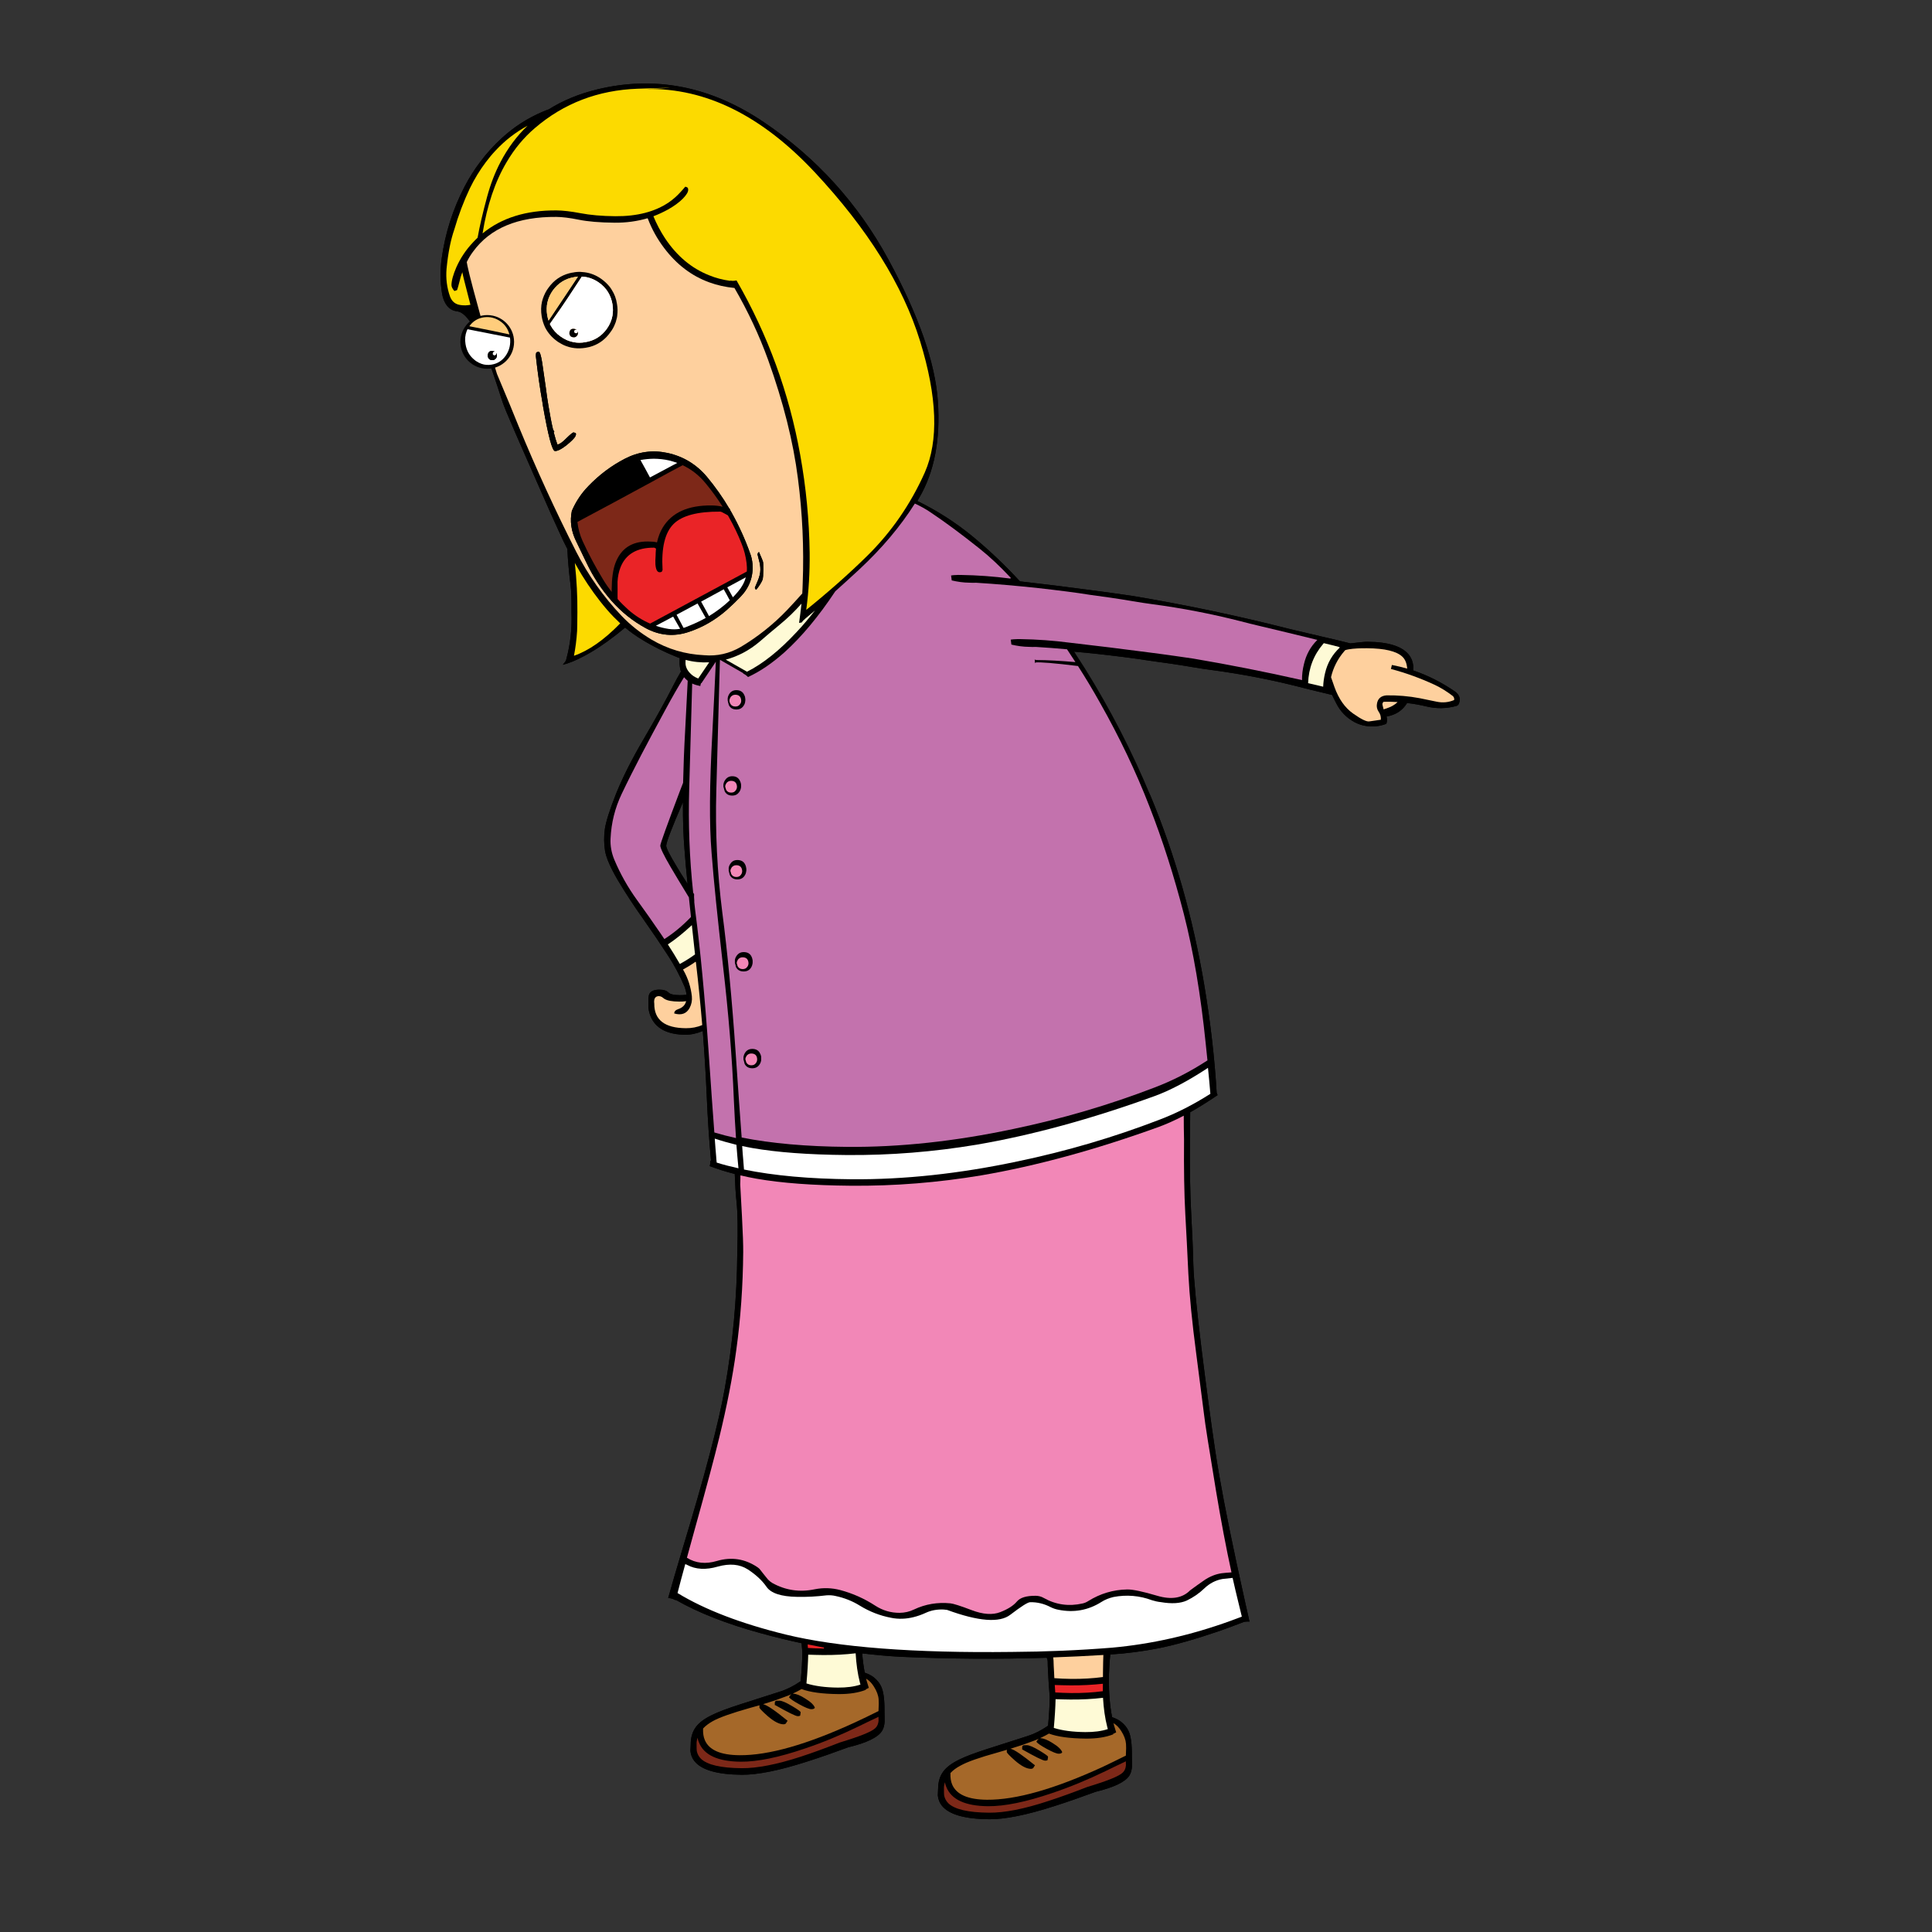 <?xml version="1.0" encoding="utf-8"?>
<!-- Generator: Adobe Illustrator 17.1.0, SVG Export Plug-In . SVG Version: 6.00 Build 0)  -->
<!DOCTYPE svg PUBLIC "-//W3C//DTD SVG 1.0//EN" "http://www.w3.org/TR/2001/REC-SVG-20010904/DTD/svg10.dtd">
<svg version="1.0" id="Layer_1" xmlns="http://www.w3.org/2000/svg" xmlns:xlink="http://www.w3.org/1999/xlink" x="0px" y="0px"
	 viewBox="0 0 200 200" enable-background="new 0 0 200 200" xml:space="preserve">
<rect x="0" y="0" width="200" height="200" fill="#333333" stroke="none"/>
<g>
	<g>
		<path fill="none" d="M70.698,83.037c-1.157,2.653-1.731,4.162-1.734,4.516c-0.002,0.22,0.347,0.931,1.069,2.121
			c0.277,0.478,0.663,1.092,1.145,1.829c-0.136-1.345-0.248-2.567-0.324-3.642C70.743,86.506,70.683,84.893,70.698,83.037z"/>
		<path d="M150.624,71.589c-1.372-0.939-2.807-1.672-4.33-2.185c0.001-0.11,0.002-0.269,0.004-0.476
			c-0.046-0.403-0.165-0.746-0.382-1.053c-0.676-0.946-2.138-1.422-4.36-1.44c-0.244-0.002-0.831,0.054-1.772,0.169
			c-0.207-0.051-0.414-0.101-0.609-0.152c-0.561-0.139-1.121-0.278-1.694-0.405c-0.487-0.114-0.963-0.215-1.438-0.341
			c-0.354-0.076-0.695-0.152-1.036-0.241c-0.536-0.114-1.072-0.253-1.609-0.379c-5.301-1.35-10.653-2.469-16.056-3.38
			c-0.634-0.091-1.256-0.181-1.879-0.272c-0.866-0.117-1.732-0.246-2.598-0.351c-2.428-0.325-4.855-0.626-7.283-0.902
			c-1.525-1.661-3.161-3.213-4.908-4.657c-1.771-1.455-3.679-2.668-5.71-3.662c0.074-0.121,0.148-0.243,0.21-0.365
			c1.548-2.662,2.186-5.978,1.913-9.962s-1.979-8.87-5.119-14.672c-3.152-5.802-7.461-10.552-12.938-14.248
			C73.54,8.931,67.81,7.81,61.838,9.251c-1.896,0.461-3.575,1.155-5.036,2.072c-0.208,0.071-0.417,0.155-0.613,0.239
			c-1.556,0.659-2.968,1.563-4.223,2.713c-0.837,0.763-1.588,1.587-2.255,2.485c-0.605,0.789-1.137,1.639-1.608,2.539
			c-1.228,2.359-2.018,4.844-2.381,7.467c-0.169,1.232-0.154,2.441,0.043,3.64c0.163,0.954,0.674,1.658,1.609,1.833
			c2.119,0.396,4.278,8.486,4.769,9.699c0.096,0.233,0.192,0.478,0.287,0.723c0.599,1.409,1.198,2.819,1.822,4.216
			c0.635,1.459,1.283,2.917,1.93,4.388c0.587,1.348,1.187,2.696,1.811,4.033c0.228,0.515,0.48,1.03,0.744,1.533
			c0.04,1.075,0.152,2.346,0.335,3.801c0.069,0.575,0.098,1.503,0.087,2.773c0.059,1.686-0.112,3.284-0.528,4.807
			c-0.013,0.049-0.025,0.097-0.038,0.146c-0.05,0.11-0.124,0.207-0.21,0.304c-0.037,0.061-0.086,0.109-0.124,0.158
			c0.6-0.154,1.31-0.429,2.12-0.862c1.091-0.565,2.233-1.325,3.425-2.256c0.32-0.254,0.615-0.496,0.91-0.737
			c0.546,0.456,1.129,0.876,1.749,1.248c1.166,0.718,2.383,1.314,3.637,1.813c0.085,0.025,0.17,0.062,0.268,0.1
			c-0.013,0.122-0.014,0.256-0.015,0.379c-0.003,0.391,0.043,0.733,0.138,1.015c-0.272,0.462-0.52,0.912-0.756,1.374
			c-0.77,1.52-1.786,3.368-3.049,5.519c-1.276,2.163-2.232,4.073-2.905,5.74c-0.661,1.668-1.05,2.886-1.166,3.666
			c-0.104,0.769-0.098,1.514,0.018,2.247c0.116,0.722,0.56,1.739,1.318,3.039c0.771,1.289,1.676,2.688,2.738,4.175
			c0.845,1.204,1.666,2.407,2.462,3.635c0.663,1.007,1.229,2.086,1.708,3.214c0.108,0.282,0.179,0.563,0.213,0.844
			c-0.233,0.034-0.465,0.045-0.721,0.043c-0.598-0.005-0.988-0.094-1.158-0.278c-0.182-0.185-0.486-0.285-0.901-0.288
			c-0.574-0.005-0.929,0.151-1.079,0.455c-0.062,0.122-0.089,0.402-0.093,0.867c0,0.012-0.002,0.207,0.008,0.562
			c0.046,0.416,0.165,0.795,0.345,1.138c0.577,1.079,1.733,1.626,3.467,1.641c0.586,0.005,1.198-0.125,1.811-0.388
			c0.176,2.309,0.317,4.533,0.409,6.696c0.102,2.431,0.255,4.679,0.446,6.745c-0.037,0-0.061-0.013-0.085-0.025
			c0.012,0.049,0.012,0.085,0.011,0.122c-0.001,0.159-0.015,0.305-0.065,0.451c0.828,0.312,1.693,0.588,2.595,0.815
			c0.04,1.075,0.093,2.04,0.184,2.884c0.125,1.149,0.147,2.895,0.08,5.215c-0.039,4.787-0.469,9.485-1.3,14.119
			c-0.615,3.512-2.09,9.081-4.399,16.683c-0.59,1.974-1.08,3.643-1.457,4.995c0.293,0.015,0.549,0.102,0.768,0.226
			c0-0.012,0-0.024,0.013-0.037c2.334,1.338,5.267,2.486,8.765,3.443c1.438,0.402,2.864,0.744,4.266,1.048
			c0.022,0.293,0.044,0.611,0.077,0.953c-0.006,0.782-0.063,1.782-0.171,2.978c-0.725,0.495-1.436,0.855-2.121,1.07
			c-1.996,0.643-3.392,1.083-4.163,1.333c-1.298,0.417-2.253,0.776-2.879,1.088c-0.773,0.372-1.338,0.783-1.671,1.232
			c-0.37,0.485-0.546,1.083-0.552,1.803c-0.001,0.073-0.015,0.305-0.03,0.684c0.033,0.403,0.177,0.759,0.407,1.053
			c0.725,0.922,2.358,1.399,4.91,1.42c1.624,0.013,3.863-0.433,6.716-1.35c1.457-0.464,2.878-0.965,4.299-1.491
			c1.909-0.46,3.086-1.025,3.507-1.705c0.161-0.255,0.249-0.584,0.265-0.987c-0.008-0.476-0.017-0.855-0.015-1.124
			c0.009-1.148-0.106-1.979-0.346-2.482c-0.144-0.319-0.386-0.638-0.75-0.935c-0.23-0.185-0.534-0.346-0.949-0.496
			c-0.117-0.624-0.209-1.284-0.264-1.993c1.33,0.157,2.648,0.278,3.942,0.35c5.066,0.225,10.11,0.266,15.167,0.1
			c0.06,0.135,0.096,0.245,0.095,0.343c-0.003,0.305,0.019,0.672,0.04,1.112c0.031,0.696,0.085,1.564,0.174,2.603
			c-0.006,0.781-0.063,1.782-0.171,2.978c-0.725,0.495-1.436,0.855-2.121,1.069c-1.996,0.643-3.392,1.083-4.163,1.333
			c-1.298,0.417-2.253,0.776-2.879,1.088c-0.773,0.372-1.338,0.783-1.671,1.232c-0.37,0.485-0.546,1.083-0.552,1.803
			c-0.001,0.073-0.015,0.305-0.03,0.684c0.033,0.403,0.177,0.759,0.407,1.053c0.725,0.922,2.358,1.399,4.91,1.42
			c1.624,0.013,3.863-0.432,6.716-1.349c1.457-0.464,2.878-0.966,4.299-1.491c1.909-0.461,3.086-1.025,3.506-1.693
			c0.161-0.267,0.249-0.596,0.265-0.999c-0.008-0.476-0.017-0.855-0.015-1.124c0.009-1.148-0.106-1.979-0.346-2.482
			c-0.144-0.319-0.386-0.638-0.75-0.934c-0.23-0.185-0.534-0.346-0.949-0.496c-0.235-1.174-0.346-2.519-0.333-4.021
			c0.002-0.208,0.003-0.415,0.017-0.623c0.017-0.61,0.059-1.221,0.125-1.843c1.747-0.108,3.434-0.338,5.049-0.655
			c1.749-0.352,3.855-0.958,6.328-1.804c0.808-0.287,1.641-0.597,2.474-0.92c0.122-0.012,0.257-0.035,0.403-0.034
			c0.049,0,0.11,0.001,0.159,0.014c-0.33-1.456-0.777-3.475-1.331-6.032c-1.023-4.759-1.761-8.636-2.213-11.644
			c-0.452-2.996-0.923-6.566-1.439-10.698c-0.503-4.144-0.785-7.016-0.833-8.629c-0.036-1.612-0.119-3.335-0.214-5.143
			c-0.117-2.077-0.157-4.654-0.132-7.743l0.023-2.845c0.896-0.505,1.841-1.096,2.836-1.772c-0.036-0.086-0.072-0.171-0.095-0.245
			c-0.215-3.629-0.648-7.369-1.3-11.246c-1.165-6.873-3.005-13.372-5.543-19.475c-1.892-4.558-4.14-8.937-6.744-13.122
			c-0.012-0.012-0.88-1.387-1.17-1.817c0.805,0.068,1.623,0.148,2.465,0.24c2.208,0.25,3.977,0.472,5.307,0.691
			c1.501,0.196,3.001,0.415,4.501,0.672c0.683,0.115,1.366,0.219,2.049,0.31c3.05,0.404,6.049,0.99,8.999,1.735
			c0.707,0.189,1.414,0.366,2.133,0.53c0.414,0.101,0.829,0.202,1.255,0.303c0.132,0.27,0.264,0.552,0.408,0.822
			c0.433,0.883,1.074,1.535,1.913,1.994c0.377,0.199,0.779,0.336,1.218,0.401c0.732,0.104,1.416,0.024,2.066-0.227
			c0.1-0.243,0.102-0.5,0.031-0.757c0.954-0.163,1.666-0.633,2.124-1.399c0.671,0.079,1.342,0.194,2.012,0.358
			c1.061,0.253,2.099,0.225,3.115-0.06c0.11-0.036,0.197-0.12,0.246-0.254C151.216,72.327,151.085,71.923,150.624,71.589z
			 M70.033,89.675c-0.723-1.19-1.071-1.902-1.069-2.121c0.003-0.354,0.577-1.864,1.734-4.516c-0.015,1.856,0.045,3.469,0.156,4.825
			c0.076,1.075,0.189,2.297,0.324,3.642C70.696,90.767,70.31,90.153,70.033,89.675z"/>
		<path fill="none" d="M82.045,175.332c0,0-0.012,0-0.025,0.012c0.025-0.012,0.049-0.012,0.085-0.012l-0.012-0.024
			C82.081,175.321,82.069,175.321,82.045,175.332z"/>
		<path fill="none" d="M107.653,179.939c0,0-0.012,0-0.025,0.012c0.025-0.012,0.049-0.012,0.085-0.012l-0.012-0.025
			C107.689,179.927,107.677,179.927,107.653,179.939z"/>
		<path fill="none" d="M85.844,170.65c-0.183-0.026-0.366-0.064-0.537-0.09l-0.025,0.097
			C85.478,170.659,85.661,170.66,85.844,170.65z"/>
		<path fill="none" d="M70.698,83.037c-1.157,2.653-1.731,4.162-1.734,4.516c-0.002,0.22,0.347,0.931,1.069,2.121
			c0.277,0.478,0.663,1.092,1.145,1.829c-0.136-1.345-0.248-2.567-0.324-3.642C70.743,86.506,70.683,84.893,70.698,83.037z"/>
		<path fill="none" d="M72.041,99.535c-0.012,0-0.024,0.012-0.037,0.024l0.036,0.049C72.04,99.583,72.041,99.559,72.041,99.535z"/>
		<path fill="none" d="M75.586,29.086c0-0.012,0-0.024-0.012-0.025l0,0.012C75.586,29.074,75.586,29.074,75.586,29.086z"/>
		<path fill="none" d="M70.727,100.403l-0.024-0.037C70.703,100.378,70.715,100.391,70.727,100.403z"/>
		<path fill="none" d="M104.715,60.076c-0.024-0.025-0.049-0.049-0.073-0.074l-0.062,0.061
			C104.617,60.063,104.666,60.075,104.715,60.076z"/>
		<path fill="none" d="M99.163,166.802c-0.366-0.064-0.744-0.116-1.122-0.144C99.212,166.815,99.589,166.867,99.163,166.802z"/>
		<path fill="none" d="M138.73,66.998c-0.037-0.013-0.073-0.025-0.11-0.025l0.073,0.062C138.706,67.022,138.718,67.01,138.73,66.998
			z"/>
		<path d="M111.188,67.456c0.805,0.068,1.623,0.148,2.465,0.24c2.208,0.25,3.977,0.472,5.307,0.691
			c1.501,0.196,3.001,0.415,4.501,0.672c0.683,0.115,1.366,0.219,2.049,0.31c3.05,0.404,6.049,0.99,8.999,1.735
			c0.707,0.189,1.414,0.366,2.133,0.53c0.414,0.101,0.829,0.202,1.255,0.303c0.132,0.27,0.264,0.552,0.408,0.822
			c0.433,0.883,1.074,1.535,1.913,1.994c0.377,0.199,0.779,0.336,1.218,0.401c0.732,0.104,1.416,0.024,2.066-0.227
			c0.1-0.243,0.102-0.5,0.031-0.757c0.954-0.163,1.666-0.633,2.124-1.399c0.671,0.079,1.342,0.194,2.012,0.358
			c1.061,0.253,2.099,0.225,3.115-0.06c0.11-0.036,0.197-0.12,0.246-0.254c0.187-0.487,0.056-0.891-0.405-1.225
			c-1.372-0.939-2.807-1.672-4.33-2.185c0.001-0.11,0.002-0.269,0.004-0.476c-0.046-0.403-0.165-0.746-0.382-1.053
			c-0.676-0.946-2.138-1.422-4.36-1.44c-0.244-0.002-0.831,0.054-1.772,0.169c-0.207-0.051-0.414-0.101-0.609-0.152
			c-0.561-0.139-1.121-0.278-1.694-0.405c-0.487-0.114-0.963-0.215-1.438-0.341c-0.354-0.076-0.695-0.152-1.036-0.241
			c-0.536-0.114-1.072-0.253-1.609-0.379c-5.301-1.35-10.653-2.469-16.056-3.38c-0.634-0.091-1.256-0.181-1.879-0.272
			c-0.866-0.117-1.732-0.246-2.598-0.351c-2.428-0.325-4.855-0.626-7.283-0.902c-1.525-1.661-3.161-3.213-4.908-4.657
			c-1.771-1.455-3.679-2.668-5.71-3.662c0.074-0.121,0.148-0.243,0.21-0.365c1.548-2.662,2.186-5.978,1.913-9.962
			s-1.979-8.87-5.119-14.672c-3.152-5.802-7.461-10.552-12.938-14.248C73.54,8.931,67.81,7.81,61.838,9.251
			c-1.896,0.461-3.575,1.155-5.036,2.072c-0.208,0.071-0.417,0.155-0.613,0.239c-1.556,0.659-2.968,1.563-4.223,2.713
			c-0.837,0.763-1.588,1.587-2.255,2.485c-0.605,0.789-1.137,1.639-1.608,2.539c-1.228,2.359-2.018,4.844-2.381,7.467
			c-0.169,1.232-0.154,2.441,0.043,3.64c0.163,0.954,0.66,1.776,1.609,1.833c2.021,0.12,4.278,8.486,4.769,9.699
			c0.096,0.233,0.192,0.478,0.287,0.723c0.599,1.409,1.198,2.819,1.822,4.216c0.635,1.459,1.283,2.917,1.93,4.388
			c0.587,1.348,1.187,2.696,1.811,4.033c0.228,0.515,0.48,1.03,0.744,1.533c0.04,1.075,0.152,2.346,0.335,3.801
			c0.069,0.575,0.098,1.503,0.087,2.773c0.059,1.686-0.112,3.284-0.528,4.807c-0.013,0.049-0.025,0.097-0.038,0.146
			c-0.05,0.11-0.124,0.207-0.21,0.304c-0.037,0.061-0.086,0.109-0.124,0.158c0.6-0.154,1.31-0.429,2.12-0.862
			c1.091-0.565,2.233-1.325,3.425-2.256c0.32-0.254,0.615-0.496,0.91-0.737c0.546,0.456,1.129,0.876,1.749,1.248
			c1.166,0.718,2.383,1.314,3.637,1.813c0.085,0.025,0.17,0.062,0.268,0.1c-0.013,0.122-0.014,0.256-0.015,0.379
			c-0.003,0.391,0.043,0.733,0.138,1.015c-0.272,0.462-0.52,0.912-0.756,1.374c-0.77,1.52-1.786,3.368-3.049,5.519
			c-1.276,2.163-2.232,4.073-2.905,5.74c-0.661,1.668-1.05,2.886-1.166,3.666c-0.104,0.769-0.098,1.514,0.018,2.247
			c0.116,0.722,0.56,1.739,1.318,3.039c0.771,1.289,1.676,2.688,2.738,4.175c0.845,1.204,1.666,2.407,2.462,3.635
			c0.663,1.007,1.229,2.086,1.708,3.214c0.108,0.282,0.179,0.563,0.213,0.844c-0.233,0.034-0.465,0.045-0.721,0.043
			c-0.598-0.005-0.988-0.094-1.158-0.278c-0.182-0.185-0.486-0.285-0.901-0.288c-0.574-0.005-0.929,0.151-1.079,0.455
			c-0.062,0.122-0.089,0.402-0.093,0.867c0,0.012-0.002,0.207,0.008,0.562c0.046,0.416,0.165,0.795,0.345,1.138
			c0.577,1.079,1.733,1.626,3.467,1.641c0.586,0.005,1.198-0.125,1.811-0.388c0.176,2.309,0.317,4.533,0.409,6.696
			c0.102,2.431,0.255,4.679,0.446,6.745c-0.037,0-0.061-0.013-0.085-0.025c0.012,0.049,0.012,0.085,0.011,0.122
			c-0.001,0.159-0.015,0.305-0.065,0.451c0.828,0.312,1.693,0.588,2.595,0.815c0.04,1.075,0.093,2.04,0.184,2.884
			c0.125,1.149,0.147,2.895,0.08,5.215c-0.039,4.787-0.469,9.485-1.3,14.119c-0.615,3.512-2.09,9.081-4.399,16.683
			c-0.59,1.974-1.08,3.643-1.457,4.995c0.293,0.015,0.549,0.102,0.768,0.226c0-0.012,0-0.024,0.013-0.037
			c2.334,1.338,5.267,2.486,8.765,3.443c1.438,0.402,2.864,0.744,4.266,1.048c0.022,0.293,0.044,0.611,0.077,0.953
			c-0.006,0.782-0.063,1.782-0.171,2.978c-0.725,0.495-1.436,0.855-2.121,1.07c-1.996,0.643-3.392,1.083-4.163,1.333
			c-1.298,0.417-2.253,0.776-2.879,1.088c-0.773,0.372-1.338,0.783-1.671,1.232c-0.37,0.485-0.546,1.083-0.552,1.803
			c-0.001,0.073-0.015,0.305-0.03,0.684c0.033,0.403,0.177,0.759,0.407,1.053c0.725,0.922,2.358,1.399,4.91,1.42
			c1.624,0.013,3.863-0.433,6.716-1.35c1.457-0.464,2.878-0.965,4.299-1.491c1.909-0.46,3.086-1.025,3.507-1.705
			c0.161-0.255,0.249-0.584,0.265-0.987c-0.008-0.476-0.017-0.855-0.015-1.124c0.009-1.148-0.106-1.979-0.346-2.482
			c-0.144-0.319-0.386-0.638-0.75-0.935c-0.23-0.185-0.534-0.346-0.949-0.496c-0.117-0.624-0.209-1.284-0.264-1.993
			c1.33,0.157,2.648,0.278,3.942,0.35c5.066,0.225,10.11,0.266,15.167,0.1c0.06,0.135,0.096,0.245,0.095,0.343
			c-0.003,0.305,0.019,0.672,0.04,1.112c0.031,0.696,0.085,1.564,0.174,2.603c-0.006,0.781-0.063,1.782-0.171,2.978
			c-0.725,0.495-1.436,0.855-2.121,1.069c-1.996,0.643-3.392,1.083-4.163,1.333c-1.298,0.417-2.253,0.776-2.879,1.088
			c-0.773,0.372-1.338,0.783-1.671,1.232c-0.37,0.485-0.546,1.083-0.552,1.803c-0.001,0.073-0.015,0.305-0.03,0.684
			c0.033,0.403,0.177,0.759,0.407,1.053c0.725,0.922,2.358,1.399,4.91,1.42c1.624,0.013,3.863-0.432,6.716-1.349
			c1.457-0.464,2.878-0.966,4.299-1.491c1.909-0.461,3.086-1.025,3.506-1.693c0.161-0.267,0.249-0.596,0.265-0.999
			c-0.008-0.476-0.017-0.855-0.015-1.124c0.009-1.148-0.106-1.979-0.346-2.482c-0.144-0.319-0.386-0.638-0.75-0.934
			c-0.23-0.185-0.534-0.346-0.949-0.496c-0.235-1.174-0.346-2.519-0.333-4.021c0.002-0.208,0.003-0.415,0.017-0.623
			c0.017-0.61,0.059-1.221,0.125-1.843c1.747-0.108,3.434-0.338,5.049-0.655c1.749-0.352,3.855-0.958,6.328-1.804
			c0.808-0.287,1.641-0.597,2.474-0.92c0.122-0.012,0.257-0.035,0.403-0.034c0.049,0,0.11,0.001,0.159,0.014
			c-0.33-1.456-0.777-3.475-1.331-6.032c-1.023-4.759-1.761-8.636-2.213-11.644c-0.452-2.996-0.923-6.566-1.439-10.698
			c-0.503-4.144-0.785-7.016-0.833-8.629c-0.036-1.612-0.119-3.335-0.214-5.143c-0.117-2.077-0.157-4.654-0.132-7.743l0.023-2.845
			c0.896-0.505,1.841-1.096,2.836-1.772c-0.036-0.086-0.072-0.171-0.095-0.245c-0.215-3.629-0.648-7.369-1.3-11.246
			c-1.165-6.873-3.005-13.372-5.543-19.475 M66.004,9.187c4.092-0.137,4.397-0.123,0.928,0.032
			c6.132-0.121,11.933,2.76,17.417,8.618c5.484,5.87,9.112,11.689,10.897,17.467c1.784,5.791,1.943,10.323,0.487,13.621
			c-1.468,3.285-3.458,6.163-5.969,8.634c-1.871,1.841-3.975,3.704-6.299,5.578c0.26-1.94,0.374-3.905,0.354-5.896
			c-0.045-3.408-0.372-6.793-0.979-10.156c-1.145-6.397-3.342-12.411-6.593-18.055c-0.11,0.023-0.245,0.047-0.379,0.046
			c-0.086-0.001-0.159-0.014-0.244-0.026c-0.012,0.012-0.025,0.012-0.049,0.012c0.012,0,0.012,0.012,0.012,0.025
			c0-0.012,0-0.012-0.012-0.012c-0.756-0.104-1.475-0.293-2.145-0.567c-1.838-0.723-3.366-2.006-4.597-3.86
			c-0.458-0.7-0.855-1.448-1.19-2.257c0.514-0.191,1.017-0.431,1.508-0.696c0.638-0.361,1.154-0.735,1.548-1.135
			c0.357-0.376,0.543-0.667,0.545-0.899c0.001-0.122-0.023-0.208-0.095-0.257c-0.036-0.025-0.097-0.05-0.207-0.075
			c-0.148,0.17-0.308,0.364-0.493,0.558c-0.357,0.4-0.763,0.751-1.193,1.053c-1.437,0.977-3.285,1.463-5.556,1.445
			c-1.405-0.012-2.6-0.119-3.6-0.311c-1-0.191-1.83-0.284-2.489-0.289c-3.126-0.026-5.673,0.76-7.652,2.38
			c0.463-2.903,1.29-5.363,2.491-7.38c0.805-1.373,1.779-2.55,2.923-3.518C58.371,10.688,61.923,9.337,66.004,9.187z M82.99,64.44
			c0.012-0.024,0.037-0.049,0.062-0.085c0.086-0.109,0.173-0.206,0.283-0.279c0-0.012,0-0.012,0-0.012
			c0.332-0.278,0.676-0.569,1.033-0.871c-0.605,0.777-1.221,1.517-1.874,2.207c-1.787,1.927-3.507,3.305-5.163,4.134
			c-0.887-0.508-1.617-0.917-2.2-1.252c1.285-0.344,2.45-0.969,3.496-1.852c0.689-0.605,1.39-1.185,2.09-1.766
			c0.811-0.665,1.562-1.391,2.253-2.18c-0.067,0.671-0.158,1.342-0.249,2.001C82.806,64.463,82.892,64.452,82.99,64.44z
			 M47.697,31.581c-0.561-0.066-0.925-0.374-1.116-0.901c-0.322-0.919-0.437-1.86-0.355-2.848c0.08-0.805,0.184-1.598,0.349-2.391
			c0.115-0.561,0.266-1.134,0.453-1.681c0.427-1.474,0.964-2.899,1.61-4.261c0.472-0.973,1.029-1.885,1.671-2.734
			c0.321-0.425,0.654-0.825,1.011-1.201c0.961-1.03,2.055-1.876,3.294-2.55c-1.12,1.066-2.046,2.316-2.803,3.763
			c-0.571,1.082-1.032,2.287-1.385,3.591c-0.441,1.621-0.77,3.035-0.987,4.242c-0.16,0.145-0.308,0.303-0.456,0.46
			c-0.739,0.776-1.32,1.65-1.743,2.599c-0.324,0.755-0.5,1.364-0.504,1.84c-0.001,0.183,0.107,0.392,0.3,0.613
			c0.086-0.024,0.172-0.048,0.282-0.096c0.037-0.073,0.163-0.536,0.378-1.377c0.05-0.158,0.1-0.317,0.163-0.475
			c0.047,0.245,0.106,0.501,0.177,0.783c0.237,0.918,0.449,1.787,0.663,2.594C48.381,31.611,48.038,31.633,47.697,31.581z
			 M64.194,64.543c-1.662,1.708-3.259,2.819-4.778,3.344c0.153-0.78,0.27-1.646,0.326-2.574c0.014-0.232,0.019-0.879,0.028-1.929
			c0.013-1.624-0.071-3.322-0.263-5.107c0.241,0.417,0.481,0.847,0.734,1.264c0.784,1.264,1.641,2.468,2.609,3.587
			c0.423,0.492,0.884,0.96,1.356,1.403L64.194,64.543z M67.441,66.206c-1.142-0.681-2.174-1.496-3.094-2.456
			c-1.889-1.982-3.446-4.193-4.696-6.633c-2.163-4.255-4.155-8.607-5.975-13.031c-0.287-0.723-0.587-1.434-0.874-2.144
			c-0.455-1.078-0.898-2.157-1.353-3.235c-0.156-0.392-2.743-9.585-3.047-11.15c-0.035-0.159-0.059-0.294-0.082-0.428
			c0.187-0.389,0.409-0.754,0.656-1.082c1.766-2.428,4.634-3.626,8.615-3.593c0.611,0.005,1.379,0.097,2.318,0.288
			c0.927,0.191,2.171,0.299,3.734,0.311c1.209,0.01,2.334-0.152,3.399-0.461c0.012,0.025,0.024,0.049,0.036,0.074
			c0.418,1.09,0.984,2.096,1.685,3.018c1.281,1.696,2.834,2.881,4.661,3.543c0.816,0.3,1.681,0.49,2.609,0.583
			c1.409,2.43,2.573,4.918,3.493,7.466c1.564,4.36,2.593,8.436,3.075,12.237c0.471,3.606,0.637,7.223,0.497,10.861
			c-0.003,0.354-0.03,0.708-0.045,1.062c-0.518,0.582-1.035,1.152-1.577,1.721c-1.429,1.491-3.027,2.76-4.782,3.808
			c-1.178,0.687-2.438,0.981-3.793,0.86C70.946,67.737,69.119,67.197,67.441,66.206z M73.418,68.563
			c-0.408,0.607-0.791,1.166-1.137,1.676c-0.353-0.137-0.644-0.323-0.862-0.569c-0.303-0.32-0.458-0.675-0.455-1.054
			c0.001-0.11,0.002-0.208,0.015-0.305C71.77,68.525,72.588,68.605,73.418,68.563z M68.377,96.622
			c-0.797-1.167-1.605-2.321-2.439-3.464c-0.942-1.302-1.725-2.689-2.347-4.172c-0.287-0.699-0.428-1.432-0.385-2.189
			c0.074-1.612,0.453-3.147,1.149-4.607c0.621-1.302,1.304-2.652,2.024-4.038c0.732-1.398,1.551-2.93,2.456-4.596
			c0.756-1.398,1.413-2.541,1.982-3.452c0.109,0.135,0.23,0.258,0.376,0.37c-0.074,1.538-0.161,3.235-0.262,5.102
			c-0.114,1.99-0.178,3.797-0.216,5.457c-0.1,0.256-0.2,0.523-0.312,0.803c-1.36,3.604-2.048,5.503-2.049,5.699
			c-0.002,0.244,0.346,0.98,1.057,2.195c0.434,0.736,1.06,1.792,1.904,3.166c0.068,0.648,0.136,1.332,0.215,2.029
			c-0.899,0.933-1.809,1.683-2.754,2.285C68.642,97.015,68.509,96.819,68.377,96.622z M71.179,91.504
			c-0.483-0.737-0.868-1.351-1.145-1.829c-0.723-1.19-1.071-1.902-1.069-2.121c0.003-0.354,0.577-1.864,1.734-4.516
			c-0.015,1.856,0.045,3.469,0.156,4.825C70.931,88.937,71.043,90.159,71.179,91.504z M69.137,97.764
			c0.786-0.519,1.61-1.184,2.483-1.995c0.102,0.953,0.216,1.968,0.329,3.031c-0.516,0.374-1.044,0.7-1.571,0.989
			C69.98,99.102,69.571,98.428,69.137,97.764z M70.995,106.438c-2.198-0.018-3.278-0.869-3.265-2.543
			c-0.023-0.147-0.022-0.281,0.003-0.403c0.063-0.256,0.223-0.377,0.492-0.374c0.098,0.001,0.195,0.038,0.292,0.088
			c0.049,0.037,0.133,0.099,0.267,0.197c0.304,0.186,0.804,0.275,1.512,0.281c0.256,0.002,0.501-0.008,0.733-0.043
			c-0.101,0.402-0.384,0.681-0.825,0.824c-0.282,0.096-0.417,0.253-0.406,0.448c0.743,0.214,1.27,0.023,1.592-0.573
			c0.199-0.377,0.275-0.779,0.23-1.207c-0.102-0.941-0.388-1.835-0.857-2.67c-0.012,0-0.012-0.012-0.012-0.024l-0.024-0.025l0-0.012
			c-0.012-0.012-0.024-0.025-0.024-0.037c0.417-0.228,0.859-0.494,1.301-0.808c0.012-0.012,0.025-0.024,0.037-0.024
			c0,0.024,0,0.049-0.001,0.073c0.263,2.225,0.477,4.4,0.655,6.503C72.168,106.338,71.606,106.443,70.995,106.438z M73.345,108.741
			c-0.382-5.548-0.843-10.387-1.383-14.52c-0.034-0.281-0.069-0.55-0.091-0.819l0.001-0.171c-0.022-0.245-0.033-0.477-0.019-0.672
			c-0.036-0.049-0.072-0.098-0.096-0.147c-0.386-3.557-0.516-7.148-0.412-10.787c0.102-3.504,0.205-7.13,0.309-10.866
			c0.243,0.112,0.523,0.2,0.84,0.263c0.013-0.098,0.038-0.207,0.076-0.305c0.012,0,0.024,0,0.036,0.013
			c0.445-0.656,0.927-1.385,1.459-2.174c0.012-0.012,0.025-0.024,0.037-0.049c-0.09,2.087-0.221,4.578-0.366,7.459
			c-0.288,5.261-0.321,9.352-0.077,12.285c0.221,2.92,0.628,6.844,1.186,11.746c0.57,4.901,0.948,9.497,1.12,13.809
			c0.062,1.393,0.137,2.724,0.224,4.007c-0.792-0.177-1.536-0.367-2.242-0.58C73.793,115.23,73.596,112.394,73.345,108.741z
			 M74.191,120.35c-0.023-0.22-0.045-0.44-0.056-0.66c-0.045-0.464-0.089-1.075-0.144-1.821c0.718,0.238,1.474,0.452,2.242,0.641
			c0.067,0.831,0.133,1.65,0.212,2.432C75.653,120.765,74.897,120.575,74.191,120.35z M90.637,178.871
			c-0.369,0.388-1.607,0.878-3.688,1.508c-1.446,0.562-2.793,1.064-4.079,1.481c-2.461,0.798-4.492,1.196-6.091,1.183
			c-2.161-0.018-3.563-0.346-4.217-0.975c-0.23-0.234-0.375-0.504-0.433-0.809c-0.011-0.098-0.022-0.342-0.019-0.708
			c0.001-0.061,0.001-0.122,0.002-0.183c0,0,0,0,0-0.012c0.014-0.159,0.052-0.317,0.102-0.463c0.023,0.171,0.071,0.33,0.142,0.49
			c0.515,1.299,1.962,1.97,4.319,1.989c1.734,0.014,3.948-0.444,6.642-1.362c1.886-0.631,3.712-1.398,5.502-2.263
			c0.588-0.288,1.3-0.636,2.121-1.02c-0.001,0.122-0.002,0.257,0.009,0.403C90.922,178.434,90.822,178.69,90.637,178.871z
			 M89.632,174.931c-0.012-0.012-0.012-0.025-0.024-0.037c0.111-0.061,0.221-0.12,0.331-0.168c-0.071-0.233-0.155-0.478-0.226-0.735
			c-0.012-0.074-0.035-0.147-0.059-0.22c0.316,0.186,0.582,0.456,0.811,0.825c0.289,0.454,0.457,0.895,0.49,1.311
			c0.022,0.257,0.019,0.623-0.009,1.111c0,0.036-0.001,0.073-0.001,0.11c-0.907,0.456-1.716,0.841-2.415,1.165
			c-4.965,2.291-8.955,3.431-11.972,3.406c-1.954-0.016-3.146-0.526-3.59-1.556c-0.144-0.331-0.202-0.722-0.186-1.174
			c0-0.024,0-0.036,0.013-0.049c0.259-0.279,0.59-0.52,0.995-0.749c0.687-0.386,1.985-0.839,3.87-1.373
			c0.306-0.083,0.6-0.166,0.894-0.249c0.025-0.012,0.049-0.024,0.074-0.024c-0.013,0.049-0.013,0.122-0.014,0.232
			c-0.001,0.086,0.278,0.381,0.848,0.886c0.655,0.567,1.202,0.852,1.642,0.856c0.122,0.001,0.208-0.035,0.257-0.096
			c0.062-0.109,0.111-0.194,0.173-0.267c-1.31-1.073-2.148-1.642-2.538-1.718c0.477-0.155,0.918-0.286,1.31-0.417
			c0.502-0.179,0.931-0.334,1.298-0.478c0.123-0.048,0.233-0.096,0.331-0.144c-0.086,0.061-0.172,0.158-0.259,0.316
			c0.097,0.147,0.449,0.394,1.056,0.729c0.608,0.335,1.034,0.509,1.254,0.511c0.196,0.002,0.318-0.046,0.368-0.156
			c-0.096-0.269-0.411-0.59-0.982-0.936c-0.534-0.346-0.961-0.509-1.266-0.511c-0.036,0-0.061-0.001-0.085,0.012
			c0.012-0.012,0.025-0.012,0.025-0.012c0.025-0.012,0.037-0.012,0.049-0.024c0.318-0.144,0.613-0.3,0.883-0.457
			c0.864,0.325,2.145,0.506,3.83,0.52C87.93,175.381,88.872,175.23,89.632,174.931z M83.665,171.291
			c0.464,0.016,0.977,0.032,1.526,0.037c1.209,0.01,2.345-0.054,3.384-0.18c0.064,1.1,0.203,2.102,0.439,3.02
			c0.024,0.074,0.048,0.147,0.059,0.22c-0.649,0.215-1.432,0.318-2.335,0.311c-1.282-0.01-2.368-0.154-3.257-0.43
			C83.59,173.086,83.647,172.097,83.665,171.291z M83.613,170.228c0.561,0.115,1.134,0.229,1.695,0.332
			c0.171,0.026,0.354,0.064,0.537,0.09c-0.183,0.011-0.366,0.009-0.562,0.008c-0.586-0.005-1.135-0.033-1.648-0.062
			C83.623,170.473,83.612,170.351,83.613,170.228z M116.245,183.478c-0.369,0.388-1.607,0.878-3.688,1.509
			c-1.446,0.562-2.793,1.052-4.079,1.469c-2.461,0.811-4.492,1.209-6.091,1.196c-2.161-0.018-3.563-0.347-4.217-0.975
			c-0.23-0.234-0.375-0.504-0.433-0.81c-0.011-0.11-0.022-0.342-0.019-0.708c0.001-0.061,0.001-0.122,0.002-0.183c0,0,0,0,0-0.012
			c0.014-0.159,0.052-0.317,0.102-0.463c0.023,0.171,0.071,0.33,0.142,0.49c0.515,1.299,1.962,1.97,4.319,1.989
			c1.734,0.014,3.948-0.444,6.642-1.362c1.886-0.632,3.712-1.398,5.502-2.263c0.588-0.288,1.3-0.636,2.121-1.021
			c-0.001,0.122-0.002,0.257,0.009,0.403C116.53,183.053,116.43,183.296,116.245,183.478z M115.24,179.537
			c-0.012-0.012-0.012-0.025-0.024-0.037c0.111-0.06,0.221-0.12,0.331-0.168c-0.071-0.232-0.155-0.478-0.226-0.735
			c-0.012-0.073-0.035-0.147-0.059-0.221c0.316,0.186,0.582,0.457,0.811,0.825c0.289,0.454,0.457,0.895,0.49,1.311
			c0.022,0.257,0.019,0.623-0.009,1.111c0,0.037-0.001,0.086-0.001,0.11c-0.907,0.456-1.716,0.841-2.415,1.177
			c-4.964,2.28-8.955,3.419-11.971,3.394c-1.954-0.016-3.146-0.539-3.59-1.556c-0.144-0.331-0.202-0.722-0.186-1.174
			c0-0.024,0-0.036,0.013-0.049c0.259-0.279,0.59-0.52,0.995-0.737c0.687-0.397,1.985-0.851,3.87-1.373
			c0.306-0.095,0.6-0.178,0.894-0.262c0.025-0.012,0.049-0.024,0.074-0.024c-0.013,0.049-0.013,0.122-0.014,0.232
			c-0.001,0.086,0.278,0.381,0.848,0.887c0.655,0.567,1.202,0.852,1.642,0.856c0.122,0.001,0.208-0.035,0.257-0.096
			c0.062-0.097,0.111-0.194,0.173-0.267c-1.31-1.061-2.148-1.642-2.538-1.718c0.477-0.155,0.918-0.286,1.31-0.417
			c0.502-0.179,0.931-0.334,1.298-0.478c0.11-0.048,0.233-0.096,0.331-0.144c-0.086,0.06-0.172,0.157-0.259,0.315
			c0.097,0.147,0.449,0.395,1.056,0.729c0.608,0.335,1.034,0.509,1.254,0.511c0.196,0.002,0.318-0.046,0.368-0.156
			c-0.096-0.269-0.411-0.59-0.982-0.936c-0.534-0.346-0.961-0.509-1.266-0.511c-0.036,0-0.061,0-0.085,0.012
			c0.012-0.012,0.025-0.012,0.025-0.012c0.025-0.012,0.037-0.012,0.049-0.024c0.318-0.144,0.613-0.3,0.883-0.457
			c0.864,0.325,2.145,0.506,3.83,0.52C113.538,179.987,114.48,179.836,115.24,179.537z M109.273,175.898
			c0.464,0.016,0.977,0.032,1.526,0.037c1.209,0.01,2.345-0.054,3.384-0.18c0.064,1.1,0.203,2.102,0.439,3.02
			c0.024,0.074,0.048,0.147,0.059,0.22c-0.649,0.214-1.432,0.318-2.335,0.311c-1.282-0.011-2.368-0.154-3.257-0.43
			C109.198,177.692,109.255,176.704,109.273,175.898z M109.188,174.431c0.501,0.017,1.038,0.033,1.624,0.038
			c1.197,0.01,2.321-0.054,3.36-0.168c-0.002,0.208-0.004,0.464-0.006,0.77c-1.015,0.138-2.102,0.202-3.274,0.193
			c-0.586-0.005-1.135-0.033-1.648-0.062C109.22,174.933,109.21,174.676,109.188,174.431z M114.181,173.105
			c-0.001,0.159-0.003,0.318-0.004,0.501c-1.027,0.138-2.114,0.203-3.274,0.193c-0.635-0.005-1.221-0.034-1.758-0.076
			c-0.01-0.232-0.021-0.452-0.031-0.659c-0.033-0.452-0.042-0.831-0.052-1.149c-0.011-0.11-0.023-0.22-0.034-0.342
			c1.723-0.059,3.457-0.143,5.192-0.251C114.204,171.762,114.187,172.36,114.181,173.105z M128.187,165.855
			c0.118,0.514,0.248,1.016,0.366,1.505c-0.392,0.143-0.784,0.299-1.189,0.442c-4.091,1.48-8.165,2.4-12.259,2.77
			c-3.446,0.277-6.891,0.419-10.36,0.44c-10.161,0.125-17.96-0.477-23.372-1.791c-4.644-1.137-8.393-2.572-11.237-4.305
			c0.24-0.938,0.504-1.925,0.794-2.973c0-0.013,0-0.024,0.013-0.049c0.061,0.037,0.122,0.074,0.195,0.111
			c0.875,0.471,1.937,0.529,3.161,0.173c1.236-0.344,2.261-0.25,3.1,0.282c0.838,0.544,1.493,1.148,1.951,1.811
			c0.459,0.663,1.506,1.014,3.167,1.039c1.014,0.021,2.028-0.032,3.042-0.158c0.305-0.022,0.623-0.007,0.94,0.069
			c0.902,0.191,1.73,0.515,2.508,0.998c1.009,0.619,2.092,1.043,3.25,1.26c0.756,0.153,1.526,0.123,2.297-0.066
			c0.44-0.106,0.869-0.261,1.286-0.453c0.576-0.264,1.188-0.369,1.847-0.339c0.11,0.013,0.232,0.026,0.354,0.039
			c0.378,0.028,0.756,0.08,1.122,0.144c0.427,0.065,0.049,0.013-1.122-0.144c3.239,1.187,5.423,1.363,6.541,0.506
			c1.106-0.846,1.794-1.292,2.05-1.302c0.745-0.018,1.464,0.159,2.145,0.518c0.256,0.124,0.511,0.212,0.792,0.263
			c1.585,0.318,3.065,0.062,4.427-0.794c0.393-0.253,0.822-0.421,1.274-0.527c1.358-0.257,2.688-0.149,3.991,0.338
			c0.292,0.088,0.597,0.164,0.902,0.191c1.122,0.193,2.026,0.139,2.688-0.161c0.674-0.324,1.276-0.734,1.83-1.267
			c0.542-0.521,1.179-0.845,1.876-0.962c0.355-0.046,0.697-0.08,1.039-0.113C127.797,164.216,127.986,165.06,128.187,165.855z
			 M123.83,140.125c0.413,3.228,0.689,5.318,0.804,6.259c0.102,0.953,0.532,3.619,1.253,7.997c0.512,3.069,1.039,5.858,1.592,8.391
			c-0.379,0.021-0.709,0.055-1.014,0.089c-0.636,0.093-1.249,0.344-1.814,0.73c-0.577,0.398-1.056,0.749-1.449,1.039
			c-0.8,0.812-1.95,0.997-3.424,0.558c-1.486-0.439-2.51-0.656-3.084-0.648c-1.466,0.025-2.8,0.429-4.04,1.2
			c-0.184,0.12-0.38,0.205-0.6,0.252c-1.407,0.318-2.749,0.136-4.001-0.57c-0.255-0.149-0.535-0.224-0.841-0.227
			c-0.953-0.008-1.601,0.182-1.947,0.595c-0.358,0.425-0.922,0.786-1.719,1.097c-0.796,0.311-1.785,0.242-2.966-0.208
			c-1.169-0.449-1.912-0.675-2.193-0.702c-1.33-0.133-2.59,0.076-3.779,0.641c-0.466,0.228-0.968,0.334-1.48,0.342
			c-0.916,0.004-1.757-0.246-2.522-0.741c-1.142-0.742-2.346-1.277-3.626-1.617c-0.865-0.227-1.744-0.258-2.637-0.082
			c-1.566,0.329-3.029,0.109-4.391-0.647c-0.17-0.099-0.316-0.223-0.449-0.358c-0.266-0.32-0.532-0.664-0.786-0.984
			c-0.085-0.123-0.193-0.221-0.327-0.308c-1.3-0.865-2.69-1.072-4.184-0.632c-1.151,0.345-2.188,0.239-3.099-0.331
			c0.264-0.963,0.541-1.962,0.831-3.022c1.208-4.326,2.04-7.457,2.507-9.383c0.796-3.266,1.395-6.302,1.772-9.096
			c0.454-3.281,0.69-6.65,0.718-10.143c0.006-0.708-0.033-1.942-0.129-3.701c-0.095-1.808-0.159-2.908-0.18-3.311
			c0.015-0.318,0.017-0.635,0.02-0.928c0.536,0.127,1.097,0.241,1.67,0.343c2.561,0.449,5.82,0.695,9.788,0.728
			c4.53,0.037,9.016-0.329,13.479-1.074c5.711-0.979,11.831-2.651,18.372-5.015c0.808-0.299,1.667-0.682,2.586-1.163
			c-0.006,0.77,0.011,1.588,0.028,2.467c-0.025,3.041,0.015,5.618,0.132,7.731c0.107,1.87,0.212,3.946,0.316,6.207
			C123.134,134.16,123.405,136.91,123.83,140.125z M125.296,113.234c-1.743,1.109-3.522,2.022-5.335,2.704
			c-4.668,1.794-9.54,3.231-14.617,4.289c-6.043,1.281-11.776,1.894-17.186,1.85c-4.323-0.035-8.045-0.371-11.141-1.007
			c-0.034-0.33-0.056-0.647-0.077-0.99c-0.034-0.391-0.078-0.868-0.11-1.442c0.329,0.076,0.683,0.14,1.024,0.203
			c2.561,0.449,5.82,0.695,9.788,0.728c4.53,0.037,9.015-0.329,13.479-1.074c5.711-0.979,11.831-2.651,18.372-5.015
			c1.641-0.597,3.493-1.571,5.556-2.934C125.151,111.535,125.23,112.427,125.296,113.234z M134.781,70.58
			c-3.742-0.849-7.498-1.588-11.266-2.229c-0.634-0.091-1.256-0.181-1.879-0.272c-0.866-0.117-1.732-0.246-2.598-0.351
			c-2.757-0.364-5.514-0.705-8.284-1.02c-1.708-0.222-3.404-0.345-5.114-0.372c-0.098-0.001-0.195-0.002-0.293-0.002
			c-0.146,0.011-0.293,0.022-0.44,0.021c-0.098,0.011-0.184,0.023-0.281,0.034l0.069,0.514c0.597,0.139,1.207,0.23,1.83,0.235
			c0.232,0.014,0.464,0.016,0.696,0.006c1.062,0.07,2.136,0.14,3.234,0.246c0.29,0.43,0.579,0.872,0.868,1.326
			c-1.513-0.134-2.856-0.206-4.041-0.216c-0.122-0.025-0.183-0.038-0.183-0.05c0.012,0.025,0.024,0.086,0.023,0.183
			c-0.001,0.134,0.011,0.183,0.035,0.183c0.012-0.012,0.025-0.024,0.025-0.061c0.477-0.057,1.953,0.065,4.406,0.366
			c0.784,1.228,1.555,2.504,2.301,3.841c2.01,3.558,3.703,7.113,5.078,10.654c1.388,3.541,2.566,7.251,3.572,11.143
			c0.994,3.879,1.751,8.355,2.271,13.44c0.068,0.611,0.125,1.198,0.181,1.748c-1.793,1.17-3.632,2.107-5.494,2.813
			c-4.668,1.794-9.54,3.231-14.617,4.289c-6.043,1.282-11.776,1.894-17.185,1.85c-4.225-0.035-7.862-0.358-10.922-0.969
			c-0.154-2.029-0.362-4.961-0.624-8.798c-0.382-5.548-0.843-10.387-1.383-14.519c-0.528-4.144-0.738-8.335-0.617-12.596
			c0.12-4.249,0.242-8.669,0.365-13.26c0.001-0.098,0.002-0.183,0.015-0.281c0.656,0.384,1.446,0.83,2.37,1.363
			c0.024,0.025,0.049,0.049,0.073,0.086c0.171,0.075,0.328,0.198,0.461,0.334c1.238-0.564,2.49-1.421,3.77-2.558
			c1.784-1.61,3.535-3.708,5.266-6.32c0.788-0.702,1.624-1.464,2.485-2.263c2.338-2.179,4.25-4.447,5.747-6.816
			c0.596,0.274,1.131,0.571,1.617,0.905c1.47,0.977,3.169,2.236,5.074,3.754c1.044,0.827,2.122,1.837,3.248,3.043
			c0.024,0.025,0.048,0.049,0.073,0.074c-0.049,0-0.098-0.013-0.134-0.013c-1.708-0.222-3.404-0.345-5.114-0.372
			c-0.098-0.001-0.196-0.002-0.293-0.002c-0.147,0.011-0.293,0.022-0.44,0.021c-0.098,0.011-0.183,0.023-0.281,0.034l0.069,0.513
			c0.597,0.139,1.207,0.23,1.83,0.235c0.232,0.014,0.464,0.016,0.696,0.006c2.075,0.127,4.211,0.315,6.431,0.553
			c2.208,0.25,3.977,0.472,5.307,0.691c1.501,0.195,3.001,0.415,4.501,0.672c0.683,0.115,1.366,0.219,2.049,0.31
			c3.05,0.404,6.049,0.99,8.998,1.735c0.707,0.189,1.414,0.366,2.133,0.53c1.962,0.468,3.925,0.936,5.899,1.428
			c-0.702,0.69-1.161,1.529-1.389,2.516C134.839,69.482,134.773,70.031,134.781,70.58z M136.975,71.087
			c-0.524-0.126-1.048-0.241-1.56-0.367c0.049-1.551,0.573-2.914,1.572-4.078c0.012-0.024,0.037-0.049,0.061-0.061
			c0.524,0.126,1.048,0.253,1.572,0.391c0.037,0,0.073,0.013,0.11,0.025c-0.012,0.012-0.025,0.024-0.037,0.036
			c-0.775,0.726-1.283,1.601-1.524,2.65C137.056,70.159,136.991,70.623,136.975,71.087z M144.336,72.954
			c-0.233,0.169-0.613,0.325-1.103,0.479c-0.048-0.159-0.083-0.306-0.118-0.465c-0.023-0.122,0.014-0.232,0.113-0.317
			c0.476-0.02,0.965-0.004,1.453,0.024C144.569,72.785,144.446,72.882,144.336,72.954z M150.531,72.468
			c-0.564,0.24-1.163,0.308-1.821,0.168c-0.585-0.115-1.158-0.242-1.731-0.356c-1.134-0.217-2.281-0.312-3.442-0.297
			c-0.586,0.044-0.919,0.347-0.996,0.883c-0.051,0.293,0.008,0.562,0.177,0.808c0.181,0.258,0.252,0.527,0.225,0.832
			c-0.513,0.069-0.905,0.139-1.198,0.173c-0.281,0.047-0.841-0.227-1.679-0.82c-0.838-0.593-1.478-1.502-1.919-2.727
			c-0.143-0.392-0.263-0.735-0.358-1.029c0.228-0.987,0.687-1.9,1.39-2.712c0.025-0.036,0.062-0.073,0.099-0.097
			c0.11-0.036,0.245-0.059,0.367-0.082c0.501-0.081,1.124-0.113,1.894-0.107c1.807,0.015,3.026,0.306,3.632,0.872
			c0.303,0.283,0.458,0.688,0.503,1.238c-0.524-0.151-1.048-0.277-1.585-0.379l-0.101,0.414c1.523,0.403,3.009,0.941,4.493,1.624
			c0.669,0.311,1.301,0.707,1.896,1.164C150.509,72.15,150.569,72.297,150.531,72.468z"/>
		<path fill="#C372AD" d="M130.468,64.817c-0.719-0.165-1.426-0.341-2.133-0.53c-2.949-0.745-5.949-1.331-8.998-1.735
			c-0.683-0.091-1.366-0.194-2.049-0.31c-1.5-0.256-3-0.476-4.501-0.672c-1.329-0.218-3.098-0.441-5.307-0.691
			c-2.22-0.238-4.356-0.426-6.431-0.553c-0.232,0.01-0.464,0.008-0.696-0.006c-0.623-0.005-1.233-0.096-1.83-0.235l-0.069-0.513
			c0.098-0.011,0.183-0.023,0.281-0.034c0.147,0.001,0.293-0.01,0.44-0.021c0.098,0.001,0.195,0.002,0.293,0.002
			c1.709,0.026,3.406,0.15,5.114,0.372l0.062-0.061c-1.126-1.206-2.205-2.216-3.248-3.043c-1.905-1.518-3.604-2.777-5.074-3.754
			c-0.486-0.334-1.02-0.631-1.617-0.905c-1.497,2.369-3.409,4.637-5.747,6.816c-0.861,0.799-1.698,1.562-2.485,2.263
			c-1.731,2.611-3.482,4.71-5.266,6.32c-1.279,1.137-2.532,1.994-3.77,2.558c-0.133-0.135-0.291-0.259-0.461-0.334
			c-0.024-0.037-0.048-0.062-0.073-0.086c-0.924-0.533-1.714-0.979-2.37-1.363c-0.013,0.098-0.014,0.183-0.015,0.281
			c-0.123,4.591-0.245,9.011-0.365,13.26c-0.12,4.261,0.09,8.452,0.617,12.596c0.54,4.132,1.001,8.972,1.383,14.519
			c0.262,3.837,0.47,6.77,0.624,8.798c3.06,0.611,6.697,0.934,10.922,0.969c5.41,0.044,11.142-0.568,17.185-1.85
			c5.077-1.057,9.949-2.495,14.617-4.289c1.862-0.705,3.702-1.643,5.494-2.813c-0.057-0.55-0.113-1.137-0.181-1.748
			c-0.52-5.085-1.277-9.561-2.271-13.44c-1.006-3.892-2.185-7.602-3.572-11.143c-1.375-3.541-3.068-7.096-5.078-10.654
			c-0.746-1.337-1.517-2.614-2.301-3.841c-2.452-0.301-3.929-0.423-4.406-0.366c0,0.037-0.013,0.049-0.025,0.061
			c-0.024,0-0.036-0.049-0.035-0.183c0.001-0.098-0.011-0.159-0.023-0.183c0,0.012,0.061,0.025,0.183,0.05
			c1.184,0.01,2.527,0.082,4.041,0.216c-0.289-0.454-0.579-0.896-0.868-1.326c-1.098-0.107-2.172-0.177-3.234-0.246
			c-0.232,0.01-0.464,0.008-0.696-0.006c-0.623-0.005-1.233-0.096-1.83-0.235l-0.069-0.514c0.098-0.011,0.183-0.023,0.281-0.034
			c0.146,0.001,0.293-0.01,0.44-0.021c0.098,0.001,0.196,0.002,0.293,0.002c1.71,0.026,3.406,0.15,5.114,0.372
			c2.769,0.316,5.526,0.656,8.284,1.02c0.866,0.105,1.732,0.234,2.598,0.351c0.622,0.091,1.244,0.181,1.879,0.272
			c3.768,0.641,7.524,1.381,11.266,2.229c-0.008-0.55,0.058-1.099,0.197-1.647c0.228-0.987,0.687-1.826,1.389-2.516
			C134.393,65.753,132.431,65.285,130.468,64.817z M75.517,71.804c0.173-0.243,0.418-0.363,0.723-0.36
			c0.379,0.003,0.646,0.164,0.79,0.471c0.084,0.147,0.119,0.306,0.118,0.453c-0.002,0.195-0.064,0.378-0.188,0.548
			c-0.173,0.243-0.418,0.363-0.736,0.36c-0.366-0.003-0.621-0.152-0.778-0.458l-0.118-0.465
			C75.33,72.169,75.393,71.986,75.517,71.804z M75.02,81.729l-0.13-0.465c0.002-0.183,0.064-0.366,0.2-0.548
			c0.173-0.243,0.418-0.363,0.724-0.361c0.378,0.003,0.634,0.164,0.778,0.47c0.084,0.147,0.12,0.306,0.119,0.453
			c-0.002,0.195-0.064,0.378-0.188,0.548c-0.173,0.243-0.406,0.363-0.723,0.36C75.432,82.184,75.164,82.035,75.02,81.729z
			 M75.547,90.404c-0.071-0.306-0.118-0.453-0.118-0.465c0.002-0.183,0.064-0.366,0.187-0.536c0.173-0.255,0.406-0.375,0.724-0.373
			c0.378,0.003,0.646,0.152,0.79,0.446c0.084,0.16,0.12,0.319,0.118,0.477c-0.002,0.207-0.064,0.39-0.188,0.56
			c-0.161,0.231-0.406,0.351-0.735,0.348C75.959,90.859,75.704,90.71,75.547,90.404z M76.19,99.935
			c-0.083-0.306-0.119-0.453-0.118-0.465c0.002-0.183,0.064-0.366,0.188-0.536c0.185-0.255,0.418-0.375,0.736-0.373
			c0.379,0.003,0.646,0.152,0.79,0.446c0.084,0.16,0.119,0.318,0.118,0.477c-0.002,0.208-0.064,0.391-0.188,0.56
			c-0.161,0.231-0.406,0.351-0.736,0.348C76.601,100.39,76.346,100.241,76.19,99.935z M78.61,110.054
			c-0.173,0.243-0.418,0.363-0.736,0.36c-0.379-0.003-0.634-0.152-0.79-0.459l-0.118-0.465c0.002-0.183,0.064-0.366,0.188-0.548
			c0.173-0.242,0.418-0.363,0.736-0.36c0.379,0.003,0.646,0.164,0.79,0.47c0.084,0.147,0.12,0.306,0.119,0.453
			C78.796,109.701,78.734,109.884,78.61,110.054z"/>
		<path d="M76.224,73.447c0.317,0.003,0.563-0.118,0.736-0.36c0.124-0.17,0.186-0.353,0.188-0.548
			c0.001-0.147-0.034-0.306-0.118-0.453c-0.144-0.306-0.412-0.467-0.79-0.471c-0.305-0.003-0.55,0.118-0.723,0.36
			c-0.124,0.182-0.186,0.365-0.188,0.548l0.118,0.465C75.602,73.295,75.857,73.444,76.224,73.447z M75.636,72.159
			c0.124-0.158,0.283-0.242,0.491-0.24c0.379,0.003,0.584,0.212,0.606,0.616c-0.001,0.134-0.039,0.256-0.125,0.365
			c-0.111,0.17-0.271,0.242-0.49,0.24c-0.232-0.002-0.414-0.101-0.51-0.285c-0.06-0.111-0.096-0.221-0.095-0.331
			C75.512,72.403,75.562,72.281,75.636,72.159z"/>
		<path fill="#F287B7" d="M76.116,73.14c0.22,0.002,0.379-0.07,0.49-0.24c0.087-0.109,0.124-0.231,0.125-0.365
			c-0.021-0.403-0.227-0.612-0.606-0.616c-0.207-0.002-0.367,0.082-0.491,0.24c-0.074,0.122-0.124,0.243-0.125,0.365
			c-0.001,0.11,0.035,0.22,0.095,0.331C75.702,73.039,75.884,73.139,76.116,73.14z"/>
		<path d="M76.52,81.998c0.124-0.17,0.186-0.353,0.188-0.548c0.001-0.147-0.034-0.306-0.119-0.453
			c-0.144-0.306-0.399-0.467-0.778-0.47c-0.305-0.003-0.551,0.118-0.724,0.361c-0.136,0.182-0.198,0.365-0.2,0.548l0.13,0.465
			c0.144,0.306,0.412,0.455,0.778,0.458C76.114,82.361,76.347,82.24,76.52,81.998z M75.166,81.754
			c-0.059-0.208-0.095-0.306-0.095-0.318c0.001-0.122,0.051-0.244,0.125-0.365c0.123-0.158,0.283-0.242,0.49-0.24
			c0.379,0.003,0.584,0.212,0.606,0.603c-0.001,0.134-0.039,0.268-0.125,0.378c-0.111,0.17-0.271,0.242-0.49,0.24
			C75.445,82.05,75.262,81.951,75.166,81.754z"/>
		<path fill="#F287B7" d="M76.167,81.812c0.087-0.109,0.124-0.243,0.125-0.378c-0.021-0.391-0.227-0.6-0.606-0.603
			c-0.207-0.002-0.367,0.083-0.49,0.24c-0.074,0.122-0.124,0.243-0.125,0.365c0,0.012,0.036,0.11,0.095,0.318
			c0.096,0.196,0.278,0.295,0.51,0.297C75.897,82.054,76.056,81.982,76.167,81.812z"/>
		<path d="M77.059,90.685c0.124-0.17,0.186-0.353,0.188-0.56c0.001-0.159-0.034-0.318-0.118-0.477
			c-0.144-0.294-0.412-0.443-0.79-0.446c-0.317-0.003-0.551,0.118-0.724,0.373c-0.124,0.17-0.186,0.353-0.187,0.536
			c0,0.012,0.047,0.159,0.118,0.465c0.156,0.307,0.412,0.455,0.778,0.458C76.654,91.036,76.899,90.916,77.059,90.685z
			 M75.706,90.491c-0.059-0.208-0.095-0.306-0.095-0.319c0.001-0.122,0.051-0.243,0.125-0.365c0.123-0.158,0.283-0.242,0.49-0.24
			c0.379,0.003,0.584,0.213,0.606,0.604c-0.001,0.134-0.039,0.268-0.125,0.378c-0.111,0.17-0.271,0.242-0.49,0.24
			C75.984,90.786,75.814,90.687,75.706,90.491z"/>
		<path fill="#F287B7" d="M76.706,90.548c0.087-0.11,0.124-0.243,0.125-0.378c-0.021-0.391-0.227-0.601-0.606-0.604
			c-0.207-0.002-0.367,0.083-0.49,0.24c-0.074,0.122-0.124,0.243-0.125,0.365c0,0.013,0.036,0.11,0.095,0.319
			c0.108,0.196,0.278,0.295,0.51,0.297C76.436,90.79,76.595,90.718,76.706,90.548z"/>
		<path d="M77.714,100.216c0.123-0.17,0.186-0.352,0.188-0.56c0.001-0.159-0.034-0.318-0.118-0.477
			c-0.144-0.294-0.412-0.443-0.79-0.446c-0.318-0.003-0.55,0.118-0.736,0.373c-0.124,0.17-0.186,0.353-0.188,0.536
			c0,0.013,0.035,0.159,0.118,0.465c0.156,0.307,0.412,0.455,0.79,0.458C77.308,100.567,77.553,100.447,77.714,100.216z
			 M77.361,100.079c-0.111,0.17-0.271,0.242-0.49,0.24c-0.232-0.002-0.402-0.101-0.511-0.298c-0.059-0.208-0.095-0.306-0.095-0.318
			c0.001-0.122,0.051-0.244,0.125-0.366c0.124-0.158,0.283-0.242,0.491-0.24c0.378,0.003,0.584,0.212,0.606,0.603
			C77.485,99.836,77.447,99.97,77.361,100.079z"/>
		<path fill="#F287B7" d="M76.881,99.098c-0.208-0.002-0.367,0.082-0.491,0.24c-0.074,0.122-0.124,0.243-0.125,0.366
			c0,0.012,0.036,0.11,0.095,0.318c0.108,0.196,0.278,0.296,0.511,0.298c0.22,0.002,0.379-0.07,0.49-0.24
			c0.087-0.109,0.124-0.243,0.125-0.378C77.465,99.31,77.259,99.101,76.881,99.098z"/>
		<path d="M77.888,108.754c-0.317-0.003-0.563,0.118-0.736,0.36c-0.123,0.182-0.186,0.365-0.188,0.548l0.118,0.465
			c0.156,0.307,0.411,0.455,0.79,0.459c0.318,0.003,0.563-0.118,0.736-0.36c0.123-0.17,0.186-0.353,0.188-0.548
			c0.001-0.147-0.034-0.306-0.119-0.453C78.534,108.918,78.267,108.757,77.888,108.754z M78.256,110.039
			c-0.111,0.17-0.271,0.242-0.491,0.24c-0.232-0.002-0.402-0.101-0.51-0.298c-0.059-0.208-0.095-0.306-0.095-0.318
			c0.001-0.122,0.051-0.244,0.125-0.365c0.124-0.158,0.283-0.242,0.49-0.24c0.391,0.003,0.597,0.212,0.606,0.603
			C78.38,109.796,78.343,109.93,78.256,110.039z"/>
		<path fill="#F287B7" d="M77.776,109.058c-0.207-0.002-0.367,0.082-0.49,0.24c-0.074,0.121-0.124,0.243-0.125,0.365
			c0,0.012,0.036,0.11,0.095,0.318c0.108,0.196,0.278,0.296,0.51,0.298c0.22,0.002,0.379-0.07,0.491-0.24
			c0.087-0.109,0.124-0.243,0.125-0.377C78.372,109.271,78.167,109.061,77.776,109.058z"/>
		<path fill="#FEFAD6" d="M138.62,66.972c-0.524-0.139-1.048-0.265-1.572-0.391c-0.024,0.012-0.049,0.036-0.061,0.061
			c-0.999,1.164-1.523,2.528-1.572,4.078c0.512,0.126,1.036,0.24,1.56,0.367c0.016-0.464,0.081-0.927,0.195-1.403
			c0.241-1.048,0.749-1.923,1.524-2.65L138.62,66.972z"/>
		<path fill="#FED09E" d="M150.376,72.039c-0.595-0.457-1.226-0.853-1.896-1.164c-1.484-0.684-2.97-1.221-4.493-1.624l0.101-0.414
			c0.537,0.102,1.061,0.228,1.585,0.379c-0.044-0.55-0.2-0.954-0.503-1.238c-0.606-0.567-1.825-0.858-3.632-0.872
			c-0.77-0.006-1.393,0.025-1.894,0.107c-0.122,0.023-0.257,0.047-0.367,0.082c-0.037,0.024-0.074,0.061-0.099,0.097
			c-0.703,0.812-1.162,1.725-1.39,2.712c0.095,0.294,0.215,0.637,0.358,1.029c0.442,1.225,1.081,2.134,1.919,2.727
			c0.838,0.593,1.398,0.866,1.679,0.82c0.293-0.034,0.685-0.104,1.198-0.173c0.027-0.305-0.044-0.574-0.225-0.832
			c-0.169-0.246-0.228-0.515-0.177-0.808c0.078-0.537,0.41-0.839,0.996-0.883c1.16-0.015,2.307,0.08,3.442,0.297
			c0.573,0.115,1.146,0.241,1.731,0.356c0.658,0.14,1.257,0.071,1.821-0.168C150.569,72.297,150.509,72.15,150.376,72.039z"/>
		<path fill="#FED09E" d="M143.227,72.652c-0.098,0.085-0.136,0.194-0.113,0.317c0.035,0.159,0.071,0.306,0.118,0.465
			c0.49-0.155,0.87-0.31,1.103-0.479c0.111-0.072,0.234-0.169,0.344-0.278C144.192,72.648,143.703,72.632,143.227,72.652z"/>
		<path fill="#FCDA00" d="M52.447,16.782c-1.201,2.017-2.027,4.477-2.491,7.38c1.979-1.62,4.526-2.405,7.652-2.38
			c0.659,0.005,1.489,0.098,2.489,0.289c1,0.191,2.196,0.299,3.6,0.311c2.271,0.019,4.119-0.467,5.556-1.445
			c0.43-0.302,0.836-0.653,1.193-1.053c0.185-0.194,0.345-0.388,0.493-0.558c0.11,0.025,0.171,0.05,0.207,0.075
			c0.073,0.049,0.096,0.135,0.095,0.257c-0.002,0.232-0.187,0.524-0.545,0.899c-0.394,0.4-0.91,0.774-1.548,1.135
			c-0.491,0.265-0.993,0.505-1.508,0.696c0.335,0.809,0.732,1.557,1.19,2.257c1.231,1.854,2.759,3.137,4.597,3.86
			c0.669,0.274,1.388,0.463,2.145,0.567l0-0.012c0.024,0,0.037,0,0.049-0.012c0.085,0.013,0.158,0.026,0.244,0.026
			c0.134,0.001,0.269-0.022,0.379-0.046c3.251,5.644,5.449,11.658,6.593,18.055c0.607,3.363,0.934,6.749,0.979,10.156
			c0.02,1.991-0.094,3.956-0.354,5.896c2.323-1.874,4.427-3.737,6.299-5.578c2.511-2.471,4.501-5.349,5.969-8.634
			c1.456-3.298,1.298-7.83-0.487-13.621c-1.784-5.779-5.413-11.597-10.897-17.467c-5.484-5.858-11.286-8.739-17.417-8.618
			c3.469-0.155,3.164-0.17-0.928-0.032c-4.08,0.15-7.633,1.501-10.634,4.077C54.226,14.232,53.252,15.409,52.447,16.782z"/>
		<path fill="#FCDA00" d="M47.859,28.175c-0.062,0.158-0.113,0.317-0.163,0.475c-0.214,0.841-0.34,1.304-0.378,1.377
			c-0.11,0.048-0.196,0.072-0.282,0.096c-0.193-0.221-0.302-0.43-0.3-0.613c0.004-0.476,0.18-1.085,0.504-1.84
			c0.423-0.949,1.004-1.824,1.743-2.599c0.148-0.158,0.296-0.315,0.456-0.46c0.217-1.207,0.546-2.621,0.987-4.242
			c0.353-1.304,0.814-2.509,1.385-3.591c0.757-1.447,1.683-2.697,2.803-3.763c-1.239,0.674-2.333,1.52-3.294,2.55
			c-0.357,0.376-0.69,0.776-1.011,1.201c-0.642,0.85-1.199,1.761-1.671,2.734c-0.646,1.362-1.183,2.787-1.61,4.261
			c-0.188,0.548-0.339,1.121-0.453,1.681c-0.165,0.792-0.269,1.585-0.349,2.391c-0.081,0.988,0.033,1.93,0.355,2.848
			c0.191,0.527,0.555,0.835,1.116,0.901c0.342,0.052,0.684,0.03,1.002-0.028c-0.213-0.808-0.426-1.677-0.663-2.594
			C47.965,28.677,47.906,28.42,47.859,28.175z"/>
		<path fill="#FED09E" d="M76.692,66.966c1.755-1.048,3.353-2.317,4.782-3.808c0.542-0.57,1.059-1.139,1.577-1.721
			c0.015-0.354,0.043-0.708,0.045-1.062c0.14-3.638-0.026-7.254-0.497-10.861c-0.482-3.802-1.511-7.877-3.075-12.237
			c-0.919-2.548-2.084-5.036-3.493-7.466c-0.927-0.093-1.793-0.283-2.609-0.583c-1.826-0.662-3.38-1.847-4.661-3.543
			c-0.701-0.922-1.267-1.928-1.685-3.018c-0.012-0.025-0.024-0.049-0.036-0.074c-1.065,0.309-2.19,0.471-3.399,0.461
			c-1.563-0.013-2.808-0.121-3.734-0.311c-0.939-0.191-1.707-0.283-2.318-0.288c-3.981-0.033-6.849,1.165-8.615,3.593
			c-0.247,0.328-0.47,0.692-0.656,1.082c0.023,0.135,0.047,0.269,0.082,0.428c0.305,1.566,2.892,10.758,3.047,11.15
			c0.455,1.078,0.898,2.157,1.353,3.235c0.287,0.711,0.587,1.421,0.874,2.144c1.82,4.424,3.812,8.775,5.975,13.031
			c1.25,2.44,2.807,4.651,4.696,6.633c0.92,0.96,1.952,1.775,3.094,2.456c1.677,0.991,3.505,1.531,5.458,1.62
			C74.254,67.947,75.514,67.652,76.692,66.966z M78.561,57.968c-0.094-0.367-0.142-0.563-0.142-0.575
			c0.001-0.085,0.05-0.183,0.148-0.255c0.264,0.601,0.408,0.944,0.419,1.029c0.024,0.073,0.034,0.354,0.03,0.831
			c-0.004,0.525-0.031,0.843-0.057,0.952c-0.075,0.244-0.286,0.608-0.668,1.094c-0.097-0.037-0.145-0.111-0.145-0.221
			c0,0,0.087-0.219,0.274-0.645c0.187-0.438,0.288-0.828,0.291-1.195C78.714,58.666,78.668,58.336,78.561,57.968z M57.453,46.694
			c-0.293-0.002-0.708-1.581-1.256-4.724c0-0.061-0.011-0.122-0.023-0.183c-0.292-1.627-0.523-3.277-0.705-4.927
			c0.002-0.183,0.015-0.293,0.039-0.342c0.037-0.061,0.135-0.097,0.269-0.095c0.11,0.001,0.229,0.368,0.345,1.09
			c0.047,0.281,0.174,1.162,0.382,2.629c0.08,0.66,0.173,1.271,0.266,1.834c0.163,0.966,0.315,1.798,0.48,2.483
			c0.036,0.061,0.072,0.135,0.133,0.221c-0.012,0.012-0.025,0.024-0.025,0.049l-0.037,0.024c0.13,0.514,0.261,0.942,0.393,1.273
			c0.232-0.059,0.539-0.264,0.897-0.64c0.382-0.375,0.64-0.593,0.762-0.629c0.061,0.013,0.122,0.05,0.207,0.075
			c0.073,0.05,0.06,0.159-0.027,0.354c-0.099,0.182-0.395,0.485-0.899,0.896C58.138,46.492,57.734,46.697,57.453,46.694z
			 M66.828,65.016c-1.337-0.731-2.502-1.669-3.518-2.813c-1.04-1.181-1.909-2.495-2.593-3.941c-0.36-0.748-0.721-1.508-1.093-2.268
			c-0.492-1.018-0.643-2.045-0.426-3.105c0.423-0.986,1.004-1.848,1.731-2.587c1.109-1.151,2.362-2.093,3.76-2.815
			c1.398-0.721,2.853-0.929,4.401-0.599c1.646,0.355,3.007,1.185,4.095,2.476c0.859,1.033,1.631,2.126,2.318,3.292
			c0.012,0,0.024,0.012,0.037,0.013c0.012,0.037,0.024,0.073,0.036,0.11c0,0,0,0,0,0.012c0.048,0.074,0.096,0.16,0.145,0.245
			c0.77,1.374,1.418,2.796,1.943,4.278c0.132,0.343,0.202,0.698,0.235,1.064c0.099,1.295-0.313,2.44-1.237,3.397
			c-0.48,0.497-0.96,0.957-1.452,1.393c-1.168,1.016-2.469,1.775-3.914,2.252C69.764,65.932,68.275,65.798,66.828,65.016z"/>
		<path d="M59.553,45.185c0.087-0.195,0.1-0.304,0.027-0.354c-0.085-0.025-0.146-0.062-0.207-0.075
			c-0.122,0.036-0.38,0.253-0.762,0.629c-0.357,0.376-0.664,0.581-0.897,0.64c-0.132-0.331-0.262-0.759-0.393-1.273
			c-0.012-0.061-0.023-0.122-0.047-0.184c0.024,0.049,0.048,0.098,0.084,0.159c0-0.024,0.013-0.037,0.025-0.049
			c-0.06-0.086-0.097-0.16-0.133-0.221c-0.165-0.685-0.317-1.517-0.48-2.483c-0.093-0.563-0.186-1.174-0.266-1.834
			c-0.208-1.467-0.335-2.348-0.382-2.629c-0.116-0.721-0.235-1.089-0.345-1.09c-0.134-0.001-0.232,0.035-0.269,0.095
			c-0.025,0.049-0.038,0.158-0.039,0.342c0.182,1.65,0.413,3.301,0.705,4.927c0.012,0.061,0.023,0.122,0.023,0.183
			c0.548,3.143,0.963,4.722,1.256,4.724c0.281,0.002,0.685-0.202,1.202-0.613C59.159,45.67,59.454,45.368,59.553,45.185z"/>
		<path d="M76.661,61.775c0.924-0.957,1.336-2.102,1.237-3.397c-0.033-0.367-0.104-0.721-0.235-1.064
			c-0.525-1.482-1.173-2.904-1.943-4.278c-0.048-0.086-0.096-0.172-0.145-0.245c0-0.012,0-0.012,0-0.012
			c-0.012-0.037-0.024-0.073-0.036-0.11c-0.012,0-0.024-0.012-0.037-0.013c-0.686-1.166-1.459-2.259-2.318-3.292
			c-1.088-1.291-2.45-2.121-4.095-2.476c-1.548-0.33-3.003-0.122-4.401,0.599c-1.398,0.721-2.651,1.664-3.76,2.815
			c-0.726,0.739-1.308,1.601-1.731,2.587c-0.216,1.061-0.066,2.088,0.426,3.105c0.372,0.76,0.733,1.52,1.093,2.268
			c0.684,1.447,1.553,2.76,2.593,3.941c1.017,1.144,2.181,2.082,3.518,2.813c1.447,0.781,2.936,0.916,4.467,0.403
			c1.445-0.477,2.746-1.235,3.914-2.252C75.701,62.732,76.181,62.272,76.661,61.775z M76.397,61.248
			c-0.173,0.206-0.345,0.4-0.53,0.582c-0.18-0.319-0.373-0.663-0.578-1.031c0.343-0.18,0.675-0.361,1.006-0.541
			c0.307-0.168,0.613-0.337,0.908-0.493C77.064,60.289,76.791,60.787,76.397,61.248z M67.668,47.486
			c0.537,0.004,1.087,0.058,1.623,0.184c0.28,0.076,0.548,0.151,0.816,0.251c-0.871,0.457-1.815,0.962-2.821,1.503
			c-0.289-0.54-0.614-1.141-0.986-1.803C66.739,47.54,67.192,47.495,67.668,47.486z M63.309,48.904
			c0.799-0.58,1.645-0.976,2.562-1.188c0.337,0.613,0.698,1.251,1.059,1.902c-0.81,0.433-1.656,0.89-2.552,1.371
			c-0.325-0.589-0.698-1.264-1.119-2.048C63.272,48.928,63.284,48.916,63.309,48.904z M62.916,49.194
			c0.361,0.65,0.722,1.313,1.107,1.987c-0.773,0.421-1.57,0.854-2.404,1.299c-0.108-0.208-0.228-0.429-0.337-0.662
			c-0.108-0.184-0.216-0.405-0.349-0.662C61.513,50.428,62.178,49.774,62.916,49.194z M60.093,52.334
			c0.186-0.304,0.383-0.583,0.593-0.862c0.204,0.38,0.433,0.773,0.65,1.165c-0.515,0.277-1.043,0.565-1.595,0.854
			C59.757,53.076,59.871,52.686,60.093,52.334z M63.708,58.286c-0.25,0.657-0.379,1.572-0.389,2.745
			c-0.001,0.086-0.001,0.171-0.002,0.244c-0.314-0.406-0.616-0.836-0.881-1.277c-0.795-1.301-1.505-2.638-2.129-3.999
			c-0.288-0.637-0.466-1.298-0.533-1.971c2.478-1.323,4.956-2.646,7.397-3.982c0,0,0,0,0.012,0.012
			c0.012-0.012,0.025-0.024,0.037-0.036c0.209-0.121,0.417-0.229,0.613-0.337c1.03-0.566,1.963-1.071,2.833-1.528
			c0.925,0.435,1.726,1.064,2.402,1.9c0.629,0.762,1.208,1.561,1.739,2.396c-0.378-0.089-0.768-0.128-1.159-0.132
			c-2.43-0.02-4.097,0.736-5.038,2.279c-0.272,0.45-0.472,0.973-0.599,1.546c-0.219-0.063-0.537-0.09-0.927-0.093
			C65.4,56.041,64.282,56.777,63.708,58.286z M65.036,63.121c-0.388-0.357-0.763-0.715-1.102-1.108
			c-0.01-0.22-0.008-0.55-0.004-0.977c0-0.049-0.01-0.318-0.006-0.806c0.029-0.549,0.131-1.049,0.305-1.487
			c0.536-1.376,1.702-2.062,3.485-2.047c0.024,0,0.073,0.025,0.17,0.087c0.012,0,0.024,0,0.024,0
			c-0.027,0.256-0.041,0.513-0.043,0.781c-0.027,0.293-0.029,0.586-0.019,0.855c0.044,0.55,0.189,0.82,0.433,0.822
			c0.122,0.001,0.208-0.035,0.245-0.083c0.013-0.037,0.037-0.085,0.062-0.158c-0.14-2.297,0.252-3.882,1.15-4.766
			c0.874-0.86,2.477-1.286,4.822-1.267c0.073,0.001,0.244,0.075,0.523,0.236c0.097,0.05,0.182,0.099,0.267,0.149
			c0.048,0.074,0.097,0.16,0.132,0.233c0.494,0.883,0.926,1.778,1.285,2.697c0.263,0.649,0.441,1.335,0.521,2.032
			c0.034,0.293,0.044,0.574,0.017,0.855c-2.735,1.468-6.072,3.26-10.009,5.389C66.481,64.208,65.727,63.725,65.036,63.121z
			 M69.221,65.109c-0.464-0.077-0.902-0.178-1.329-0.328c0.601-0.313,1.202-0.637,1.791-0.95c0.241,0.405,0.47,0.834,0.723,1.264
			C70.014,65.165,69.624,65.161,69.221,65.109z M72.697,64.161c-0.527,0.277-1.079,0.516-1.655,0.744
			c-0.086,0.036-0.184,0.072-0.282,0.095c-0.193-0.368-0.433-0.822-0.722-1.361c0.724-0.385,1.447-0.77,2.171-1.167
			c0.277,0.491,0.554,0.994,0.843,1.497C72.93,64.041,72.808,64.101,72.697,64.161z M72.578,62.279
			c0.785-0.433,1.57-0.854,2.343-1.275c0.205,0.368,0.421,0.748,0.626,1.141c-0.652,0.617-1.377,1.161-2.151,1.631
			C73.156,63.334,72.891,62.831,72.578,62.279z"/>
		<path fill="#FFFFFF" d="M70.107,47.922c-0.268-0.1-0.536-0.175-0.816-0.251c-0.536-0.126-1.086-0.18-1.623-0.184
			c-0.476,0.008-0.929,0.054-1.369,0.135c0.373,0.663,0.698,1.264,0.986,1.803C68.292,48.884,69.236,48.379,70.107,47.922z"/>
		<path fill="#7D2818" d="M67.085,56.055c0.391,0.003,0.708,0.03,0.927,0.093c0.127-0.573,0.327-1.096,0.599-1.546
			c0.941-1.543,2.608-2.299,5.038-2.279c0.391,0.003,0.781,0.043,1.159,0.132c-0.531-0.835-1.11-1.633-1.739-2.396
			c-0.677-0.836-1.478-1.465-2.402-1.9c-0.871,0.457-1.803,0.962-2.833,1.528c-0.196,0.108-0.405,0.216-0.613,0.337
			c-0.012,0.012-0.025,0.024-0.037,0.036c-0.012-0.012-0.012-0.012-0.012-0.012c-2.441,1.336-4.919,2.659-7.397,3.982
			c0.068,0.672,0.245,1.333,0.533,1.971c0.624,1.361,1.334,2.698,2.129,3.999c0.265,0.442,0.567,0.872,0.881,1.277
			c0.001-0.073,0.001-0.159,0.002-0.244c0.01-1.172,0.139-2.087,0.389-2.745C64.282,56.777,65.4,56.041,67.085,56.055z"/>
		<path fill="#EA2427" d="M77.288,58.312c-0.08-0.697-0.257-1.382-0.521-2.032c-0.359-0.919-0.791-1.814-1.285-2.697
			c-0.036-0.074-0.084-0.159-0.132-0.233c-0.085-0.049-0.17-0.099-0.267-0.149c-0.28-0.161-0.45-0.236-0.523-0.236
			c-2.344-0.019-3.948,0.407-4.822,1.267c-0.899,0.884-1.29,2.469-1.15,4.766c-0.025,0.073-0.05,0.122-0.062,0.158
			c-0.037,0.048-0.123,0.084-0.245,0.083c-0.244-0.002-0.389-0.272-0.433-0.822c-0.01-0.269-0.008-0.562,0.019-0.855
			c0.002-0.269,0.017-0.525,0.043-0.781c0,0-0.012,0-0.024,0c-0.097-0.062-0.146-0.087-0.17-0.087
			c-1.783-0.015-2.949,0.672-3.485,2.047c-0.174,0.438-0.276,0.938-0.305,1.487c-0.004,0.488,0.006,0.757,0.006,0.806
			c-0.004,0.428-0.006,0.757,0.004,0.977c0.339,0.394,0.715,0.751,1.102,1.108c0.691,0.604,1.445,1.087,2.26,1.435
			c3.938-2.129,7.274-3.921,10.009-5.389C77.332,58.886,77.322,58.605,77.288,58.312z"/>
		<path fill="#FFFFFF" d="M75.289,60.799c0.205,0.368,0.397,0.712,0.578,1.031c0.185-0.182,0.357-0.376,0.53-0.582
			c0.395-0.461,0.667-0.959,0.806-1.483c-0.294,0.156-0.601,0.325-0.908,0.493C75.964,60.438,75.633,60.619,75.289,60.799z"/>
		<path fill="#FFFFFF" d="M74.921,61.004c-0.773,0.421-1.558,0.842-2.343,1.275c0.313,0.552,0.577,1.055,0.818,1.497
			c0.773-0.47,1.498-1.014,2.151-1.631C75.343,61.752,75.126,61.372,74.921,61.004z"/>
		<path fill="#FFFFFF" d="M67.893,64.781c0.426,0.15,0.865,0.251,1.329,0.328c0.402,0.052,0.793,0.055,1.185-0.015
			c-0.253-0.429-0.482-0.859-0.723-1.264C69.095,64.143,68.494,64.468,67.893,64.781z"/>
		<path fill="#FFFFFF" d="M70.039,63.638c0.289,0.54,0.529,0.993,0.722,1.361c0.098-0.024,0.196-0.06,0.282-0.095
			c0.576-0.227,1.127-0.467,1.655-0.744c0.111-0.06,0.233-0.12,0.356-0.192c-0.289-0.503-0.566-1.006-0.843-1.497
			C71.486,62.869,70.763,63.253,70.039,63.638z"/>
		<path d="M78.147,60.823c-0.001,0.11,0.047,0.184,0.145,0.221c0.383-0.485,0.593-0.85,0.668-1.094
			c0.025-0.11,0.052-0.427,0.057-0.952c0.004-0.476-0.006-0.757-0.03-0.831c-0.012-0.086-0.155-0.429-0.419-1.029
			c-0.098,0.072-0.148,0.17-0.148,0.255c0,0.012,0.047,0.208,0.142,0.575c0.107,0.367,0.153,0.697,0.151,1.015
			c-0.003,0.366-0.104,0.756-0.291,1.195C78.234,60.604,78.147,60.823,78.147,60.823z"/>
		<path fill="#FCDA00" d="M62.85,63.127c-0.968-1.119-1.825-2.323-2.609-3.587c-0.253-0.417-0.494-0.847-0.734-1.264
			c0.193,1.785,0.277,3.483,0.263,5.107c-0.009,1.05-0.014,1.697-0.028,1.929c-0.057,0.928-0.174,1.794-0.326,2.574
			c1.519-0.525,3.115-1.635,4.778-3.344l0.012-0.012C63.734,64.087,63.274,63.619,62.85,63.127z"/>
		<path fill="#FEFAD6" d="M70.978,68.311c-0.013,0.098-0.014,0.195-0.015,0.305c-0.003,0.379,0.153,0.734,0.455,1.054
			c0.218,0.246,0.51,0.432,0.862,0.569c0.346-0.51,0.729-1.069,1.137-1.676C72.588,68.605,71.77,68.525,70.978,68.311z"/>
		<path fill="#C372AD" d="M75.966,113.806c-0.172-4.312-0.55-8.907-1.12-13.809c-0.558-4.902-0.966-8.825-1.186-11.746
			c-0.245-2.933-0.211-7.024,0.077-12.285c0.146-2.881,0.276-5.371,0.366-7.459c-0.012,0.024-0.025,0.036-0.037,0.049
			c-0.532,0.789-1.014,1.518-1.459,2.174c-0.012-0.012-0.024-0.012-0.036-0.013c-0.037,0.097-0.063,0.207-0.076,0.305
			c-0.317-0.064-0.597-0.151-0.84-0.263c-0.104,3.736-0.207,7.362-0.309,10.866c-0.103,3.638,0.026,7.23,0.412,10.787
			c0.024,0.049,0.06,0.098,0.096,0.147c-0.014,0.196-0.004,0.428,0.019,0.672l-0.001,0.171c0.022,0.269,0.057,0.538,0.091,0.819
			c0.54,4.132,1.001,8.972,1.383,14.52c0.251,3.653,0.447,6.488,0.602,8.492c0.706,0.213,1.45,0.403,2.242,0.58
			C76.103,116.53,76.028,115.199,75.966,113.806z"/>
		<path fill="#C372AD" d="M71.529,94.926c-0.08-0.697-0.147-1.381-0.215-2.029c-0.844-1.375-1.47-2.43-1.904-3.166
			c-0.71-1.215-1.059-1.951-1.057-2.195c0.002-0.196,0.689-2.095,2.049-5.699c0.112-0.28,0.212-0.548,0.312-0.803
			c0.038-1.66,0.102-3.468,0.216-5.457c0.101-1.868,0.188-3.564,0.262-5.102c-0.145-0.111-0.267-0.234-0.376-0.37
			c-0.569,0.911-1.226,2.054-1.982,3.452c-0.905,1.666-1.724,3.198-2.456,4.596c-0.72,1.386-1.403,2.736-2.024,4.038
			c-0.696,1.46-1.075,2.995-1.149,4.607c-0.043,0.757,0.098,1.49,0.385,2.189c0.623,1.483,1.406,2.869,2.347,4.172
			c0.833,1.143,1.642,2.297,2.439,3.464c0.133,0.197,0.265,0.393,0.398,0.589C69.72,96.609,70.63,95.859,71.529,94.926z"/>
		<path fill="#FEFAD6" d="M80.716,64.666c-0.701,0.581-1.402,1.161-2.09,1.766c-1.045,0.883-2.211,1.508-3.496,1.852
			c0.583,0.335,1.313,0.744,2.2,1.252c1.656-0.829,3.376-2.207,5.163-4.134c0.653-0.691,1.27-1.431,1.874-2.207
			c-0.357,0.302-0.701,0.593-1.033,0.871c0,0,0,0,0,0.012c-0.11,0.072-0.197,0.169-0.283,0.279
			c-0.025,0.036-0.049,0.061-0.062,0.085c-0.098,0.011-0.184,0.023-0.269,0.047c0.091-0.659,0.182-1.33,0.249-2.001
			C82.279,63.275,81.528,64.001,80.716,64.666z"/>
		<path fill="#FED09E" d="M72.004,99.558c-0.442,0.314-0.884,0.579-1.301,0.808l0.024,0.037l0,0.012l0.024,0.025
			c0,0.012,0,0.024,0.012,0.024c0.469,0.835,0.755,1.728,0.857,2.67c0.045,0.428-0.031,0.83-0.23,1.207
			c-0.322,0.596-0.849,0.787-1.592,0.573c-0.011-0.195,0.125-0.353,0.406-0.448c0.441-0.143,0.724-0.422,0.825-0.824
			c-0.233,0.035-0.477,0.045-0.733,0.043c-0.708-0.006-1.208-0.095-1.512-0.281c-0.134-0.099-0.218-0.161-0.267-0.197
			c-0.097-0.05-0.195-0.087-0.292-0.088c-0.269-0.002-0.429,0.118-0.492,0.374c-0.025,0.122-0.026,0.256-0.003,0.403
			c-0.014,1.673,1.066,2.525,3.265,2.543c0.611,0.005,1.173-0.1,1.7-0.328c-0.178-2.102-0.392-4.278-0.655-6.503L72.004,99.558z"/>
		<path fill="#FEFAD6" d="M71.62,95.77c-0.874,0.811-1.698,1.476-2.483,1.995c0.434,0.663,0.844,1.338,1.241,2.025
			c0.527-0.289,1.055-0.614,1.571-0.989C71.836,97.738,71.722,96.723,71.62,95.77z"/>
		<path fill="#FFFFFF" d="M76.233,118.51c-0.768-0.189-1.523-0.403-2.242-0.641c0.055,0.746,0.099,1.356,0.144,1.821
			c0.01,0.22,0.033,0.44,0.056,0.66c0.707,0.226,1.462,0.415,2.254,0.592C76.366,120.16,76.299,119.341,76.233,118.51z"/>
		<path fill="#FFFFFF" d="M101.122,118.494c-4.464,0.745-8.949,1.112-13.479,1.074c-3.969-0.033-7.227-0.279-9.788-0.728
			c-0.341-0.064-0.695-0.128-1.024-0.203c0.032,0.574,0.077,1.051,0.11,1.442c0.022,0.342,0.044,0.66,0.077,0.99
			c3.096,0.636,6.819,0.972,11.141,1.007c5.41,0.044,11.142-0.568,17.186-1.85c5.077-1.057,9.949-2.495,14.617-4.289
			c1.813-0.682,3.591-1.595,5.335-2.704c-0.067-0.807-0.145-1.699-0.247-2.689c-2.063,1.363-3.915,2.337-5.556,2.934
			C112.953,115.843,106.833,117.515,101.122,118.494z"/>
		<path fill="#F287B7" d="M122.703,125.693c-0.117-2.114-0.157-4.691-0.132-7.731c-0.017-0.879-0.035-1.698-0.028-2.467
			c-0.92,0.481-1.778,0.865-2.586,1.163c-6.541,2.364-12.661,4.036-18.372,5.015c-4.463,0.745-8.949,1.111-13.479,1.074
			c-3.969-0.033-7.227-0.279-9.788-0.728c-0.573-0.103-1.134-0.217-1.67-0.343c-0.002,0.293-0.005,0.611-0.02,0.928
			c0.021,0.403,0.086,1.503,0.18,3.311c0.096,1.759,0.134,2.993,0.129,3.701c-0.029,3.493-0.264,6.861-0.718,10.143
			c-0.377,2.794-0.976,5.829-1.772,9.096c-0.467,1.926-1.299,5.057-2.507,9.383c-0.29,1.06-0.566,2.059-0.831,3.022
			c0.911,0.569,1.948,0.675,3.099,0.331c1.493-0.44,2.884-0.233,4.184,0.632c0.134,0.087,0.243,0.185,0.327,0.308
			c0.254,0.32,0.52,0.664,0.786,0.984c0.133,0.135,0.279,0.259,0.449,0.358c1.361,0.756,2.825,0.975,4.391,0.647
			c0.893-0.176,1.772-0.145,2.637,0.082c1.28,0.34,2.484,0.875,3.626,1.617c0.765,0.495,1.606,0.746,2.522,0.741
			c0.513-0.008,1.014-0.114,1.48-0.342c1.189-0.564,2.449-0.774,3.779-0.641c0.281,0.026,1.024,0.253,2.193,0.702
			c1.181,0.449,2.17,0.519,2.966,0.208c0.797-0.311,1.361-0.672,1.719-1.097c0.345-0.413,0.994-0.602,1.947-0.595
			c0.305,0.003,0.585,0.078,0.841,0.227c1.252,0.706,2.594,0.888,4.001,0.57c0.22-0.047,0.416-0.131,0.6-0.252
			c1.24-0.771,2.574-1.176,4.04-1.2c0.574-0.008,1.598,0.209,3.084,0.648c1.474,0.439,2.624,0.254,3.424-0.558
			c0.393-0.29,0.872-0.64,1.449-1.039c0.565-0.386,1.178-0.637,1.814-0.73c0.306-0.034,0.635-0.068,1.014-0.089
			c-0.553-2.532-1.08-5.321-1.592-8.391c-0.721-4.378-1.151-7.044-1.253-7.997c-0.115-0.941-0.39-3.032-0.804-6.259
			c-0.426-3.215-0.696-5.965-0.812-8.225C122.915,129.639,122.81,127.563,122.703,125.693z"/>
		<path fill="#FEFAD6" d="M70.944,161.894c-0.012,0.024-0.013,0.036-0.013,0.049l0.207,0.063
			C71.065,161.968,71.004,161.931,70.944,161.894z"/>
		<path fill="#FFFFFF" d="M124.681,164.422c-0.554,0.533-1.156,0.943-1.83,1.267c-0.662,0.3-1.566,0.354-2.688,0.161
			c-0.305-0.027-0.61-0.103-0.902-0.191c-1.303-0.487-2.633-0.595-3.991-0.338c-0.453,0.106-0.882,0.274-1.274,0.527
			c-1.362,0.856-2.842,1.113-4.427,0.794c-0.28-0.051-0.536-0.139-0.792-0.263c-0.681-0.36-1.4-0.537-2.145-0.518
			c-0.257,0.01-0.944,0.457-2.05,1.302c-1.118,0.858-3.303,0.681-6.541-0.506c-0.122-0.013-0.244-0.026-0.354-0.039
			c-0.659-0.03-1.271,0.075-1.847,0.339c-0.417,0.192-0.846,0.347-1.286,0.453c-0.771,0.189-1.541,0.219-2.297,0.066
			c-1.158-0.217-2.242-0.641-3.25-1.26c-0.778-0.483-1.605-0.807-2.508-0.998c-0.317-0.076-0.634-0.091-0.94-0.069
			c-1.014,0.126-2.029,0.179-3.042,0.158c-1.661-0.026-2.708-0.376-3.167-1.039c-0.459-0.663-1.113-1.267-1.951-1.811
			c-0.838-0.532-1.863-0.626-3.1-0.282c-1.224,0.356-2.286,0.298-3.161-0.173l-0.207-0.063c-0.289,1.048-0.554,2.035-0.794,2.973
			c2.844,1.733,6.593,3.168,11.237,4.305c5.411,1.314,13.21,1.916,23.372,1.791c3.469-0.02,6.914-0.163,10.36-0.44
			c4.094-0.37,8.168-1.289,12.259-2.77c0.404-0.143,0.796-0.299,1.189-0.442c-0.118-0.489-0.249-0.991-0.366-1.505
			c-0.201-0.795-0.39-1.639-0.59-2.508c-0.342,0.034-0.685,0.067-1.039,0.113C125.861,163.577,125.223,163.901,124.681,164.422z"/>
		<path d="M107.605,181.221c-0.62-0.372-1.058-0.558-1.302-0.56c-0.195-0.002-0.317-0.003-0.367,0.021
			c-0.085,0.024-0.123,0.109-0.124,0.243c-0.002,0.208,0.01,0.269,0.023,0.184c1.361,0.768,2.14,1.153,2.347,1.155
			c0.195,0.002,0.293-0.046,0.27-0.12c0.025-0.122,0.038-0.219,0.039-0.281C108.492,181.79,108.201,181.58,107.605,181.221z"/>
		<path fill="#A56829" d="M116.563,180.513c-0.033-0.416-0.2-0.857-0.49-1.311c-0.229-0.368-0.495-0.639-0.811-0.825
			c0.024,0.074,0.048,0.147,0.059,0.221c0.071,0.257,0.155,0.502,0.226,0.735c-0.11,0.048-0.221,0.108-0.331,0.168
			c0.012,0.012,0.012,0.025,0.024,0.037c-0.76,0.299-1.701,0.45-2.825,0.441c-1.685-0.014-2.966-0.195-3.83-0.52
			c-0.27,0.156-0.565,0.313-0.883,0.457l0.012,0.025c0.305,0.003,0.732,0.165,1.266,0.511c0.571,0.346,0.886,0.667,0.982,0.936
			c-0.05,0.11-0.172,0.158-0.368,0.156c-0.22-0.002-0.646-0.176-1.254-0.511c-0.608-0.335-0.96-0.582-1.056-0.729
			c0.087-0.158,0.173-0.255,0.259-0.315c-0.098,0.048-0.22,0.096-0.331,0.144c-0.368,0.144-0.796,0.299-1.298,0.478
			c-0.392,0.131-0.833,0.262-1.31,0.417c0.39,0.077,1.228,0.657,2.538,1.718c-0.062,0.073-0.111,0.17-0.173,0.267
			c-0.049,0.061-0.135,0.097-0.257,0.096c-0.44-0.004-0.987-0.289-1.642-0.856c-0.57-0.506-0.848-0.801-0.848-0.887
			c0.001-0.11,0.002-0.183,0.014-0.232c-0.024,0-0.049,0.012-0.074,0.024c-0.294,0.083-0.588,0.166-0.894,0.262
			c-1.885,0.522-3.183,0.975-3.87,1.373c-0.405,0.216-0.737,0.458-0.995,0.737c-0.012,0.012-0.012,0.024-0.013,0.049
			c-0.016,0.452,0.042,0.843,0.186,1.174c0.444,1.017,1.636,1.54,3.59,1.556c3.016,0.025,7.007-1.115,11.971-3.394
			c0.699-0.336,1.508-0.721,2.415-1.177c0-0.024,0.001-0.073,0.001-0.11C116.582,181.135,116.585,180.769,116.563,180.513z
			 M108.183,182.263c-0.207-0.002-0.986-0.386-2.347-1.155c-0.013,0.085-0.025,0.024-0.023-0.184
			c0.001-0.134,0.038-0.219,0.124-0.243c0.049-0.024,0.171-0.023,0.367-0.021c0.244,0.002,0.682,0.189,1.302,0.56
			c0.595,0.359,0.887,0.569,0.886,0.642c0,0.061-0.014,0.159-0.039,0.281C108.477,182.217,108.378,182.265,108.183,182.263z"/>
		<path fill="#FED09E" d="M109.062,171.915c0.01,0.318,0.019,0.697,0.052,1.149c0.011,0.208,0.021,0.427,0.031,0.659
			c0.537,0.041,1.123,0.071,1.758,0.076c1.16,0.01,2.248-0.055,3.274-0.193c0.002-0.183,0.003-0.342,0.004-0.501
			c0.006-0.745,0.023-1.343,0.039-1.783c-1.735,0.108-3.47,0.192-5.192,0.251C109.039,171.695,109.05,171.805,109.062,171.915z"/>
		<path fill="#EA2427" d="M114.165,175.071c0.003-0.305,0.005-0.562,0.006-0.77c-1.039,0.113-2.163,0.178-3.36,0.168
			c-0.586-0.005-1.123-0.021-1.624-0.038c0.022,0.245,0.033,0.501,0.055,0.77c0.513,0.029,1.062,0.057,1.648,0.062
			C112.063,175.273,113.15,175.209,114.165,175.071z"/>
		<path fill="#FEFAD6" d="M112.347,179.306c0.904,0.007,1.686-0.096,2.335-0.311c-0.012-0.073-0.035-0.147-0.059-0.22
			c-0.237-0.918-0.375-1.92-0.439-3.02c-1.039,0.126-2.175,0.19-3.384,0.18c-0.549-0.005-1.062-0.021-1.526-0.037
			c-0.019,0.806-0.076,1.794-0.183,2.978C109.979,179.152,111.065,179.295,112.347,179.306z"/>
		<path fill="#7D2818" d="M116.548,182.332c-0.821,0.384-1.533,0.733-2.121,1.021c-1.79,0.865-3.616,1.631-5.502,2.263
			c-2.694,0.918-4.908,1.376-6.642,1.362c-2.357-0.019-3.804-0.69-4.319-1.989c-0.072-0.159-0.119-0.319-0.142-0.49
			c-0.05,0.146-0.088,0.305-0.102,0.463c0,0.012,0,0.012,0,0.012c-0.001,0.061-0.001,0.122-0.002,0.183
			c-0.003,0.366,0.007,0.598,0.019,0.708c0.059,0.306,0.203,0.576,0.433,0.81c0.654,0.628,2.056,0.957,4.217,0.975
			c1.599,0.013,3.63-0.385,6.091-1.196c1.286-0.417,2.633-0.907,4.079-1.469c2.081-0.63,3.319-1.121,3.688-1.509
			c0.185-0.182,0.285-0.425,0.311-0.743C116.546,182.589,116.547,182.454,116.548,182.332z"/>
		<path fill="#FEFAD6" d="M86.739,174.699c0.904,0.007,1.686-0.096,2.335-0.311c-0.012-0.073-0.035-0.147-0.059-0.22
			c-0.237-0.918-0.375-1.92-0.439-3.02c-1.039,0.126-2.175,0.19-3.384,0.18c-0.549-0.005-1.062-0.021-1.526-0.037
			c-0.019,0.806-0.076,1.795-0.183,2.978C84.371,174.546,85.457,174.689,86.739,174.699z"/>
		<path d="M81.997,176.615c-0.62-0.372-1.058-0.558-1.302-0.56c-0.195-0.002-0.317-0.003-0.367,0.021
			c-0.085,0.024-0.123,0.109-0.124,0.243c-0.002,0.207,0.01,0.268,0.023,0.183c1.361,0.768,2.14,1.153,2.347,1.155
			c0.195,0.002,0.293-0.046,0.27-0.12c0.025-0.122,0.038-0.22,0.039-0.281C82.884,177.184,82.593,176.961,81.997,176.615z"/>
		<path fill="#A56829" d="M90.955,175.906c-0.033-0.415-0.2-0.856-0.49-1.311c-0.229-0.369-0.495-0.639-0.811-0.825
			c0.024,0.074,0.048,0.147,0.059,0.22c0.071,0.257,0.155,0.502,0.226,0.735c-0.11,0.048-0.221,0.108-0.331,0.168
			c0.012,0.012,0.012,0.025,0.024,0.037c-0.76,0.299-1.701,0.45-2.825,0.441c-1.685-0.014-2.966-0.195-3.83-0.52
			c-0.27,0.157-0.565,0.313-0.883,0.457l0.012,0.024c0.305,0.003,0.732,0.165,1.266,0.511c0.571,0.347,0.886,0.667,0.982,0.936
			c-0.05,0.11-0.172,0.157-0.368,0.156c-0.22-0.002-0.646-0.176-1.254-0.511c-0.608-0.335-0.96-0.582-1.056-0.729
			c0.087-0.158,0.173-0.255,0.259-0.316c-0.098,0.048-0.208,0.096-0.331,0.144c-0.368,0.144-0.796,0.299-1.298,0.478
			c-0.392,0.131-0.833,0.262-1.31,0.417c0.39,0.077,1.228,0.645,2.538,1.718c-0.062,0.073-0.111,0.158-0.173,0.267
			c-0.049,0.061-0.135,0.097-0.257,0.096c-0.44-0.004-0.987-0.289-1.642-0.856c-0.57-0.506-0.848-0.801-0.848-0.886
			c0.001-0.11,0.001-0.183,0.014-0.232c-0.024,0-0.049,0.012-0.074,0.024c-0.294,0.083-0.588,0.166-0.894,0.249
			c-1.885,0.534-3.183,0.987-3.87,1.373c-0.405,0.229-0.737,0.47-0.995,0.749c-0.012,0.012-0.012,0.024-0.013,0.049
			c-0.016,0.452,0.042,0.843,0.186,1.174c0.444,1.03,1.636,1.54,3.59,1.556c3.016,0.025,7.007-1.115,11.972-3.406
			c0.699-0.324,1.508-0.709,2.415-1.165c0-0.036,0.001-0.073,0.001-0.11C90.974,176.529,90.977,176.163,90.955,175.906z
			 M82.575,177.657c-0.207-0.002-0.986-0.386-2.347-1.155c-0.013,0.085-0.025,0.024-0.023-0.183c0.001-0.134,0.038-0.22,0.124-0.243
			c0.049-0.024,0.171-0.023,0.367-0.021c0.244,0.002,0.682,0.189,1.302,0.56c0.596,0.347,0.887,0.569,0.886,0.642
			c-0.001,0.061-0.014,0.159-0.039,0.281C82.868,177.611,82.77,177.659,82.575,177.657z"/>
		<path fill="#7D2818" d="M90.94,177.726c-0.821,0.384-1.533,0.733-2.121,1.02c-1.79,0.865-3.616,1.632-5.502,2.263
			c-2.694,0.918-4.908,1.377-6.642,1.362c-2.357-0.019-3.804-0.691-4.319-1.989c-0.072-0.159-0.119-0.319-0.142-0.49
			c-0.05,0.146-0.088,0.305-0.102,0.463c0,0.012,0,0.012,0,0.012c0,0.061-0.001,0.122-0.002,0.183
			c-0.003,0.366,0.007,0.611,0.019,0.708c0.059,0.306,0.203,0.576,0.433,0.809c0.654,0.628,2.056,0.957,4.217,0.975
			c1.599,0.013,3.63-0.385,6.091-1.183c1.286-0.417,2.633-0.919,4.079-1.481c2.081-0.63,3.319-1.121,3.688-1.508
			c0.185-0.182,0.285-0.437,0.311-0.743C90.938,177.982,90.939,177.848,90.94,177.726z"/>
		<path fill="#EA2427" d="M85.308,170.56c-0.561-0.102-1.134-0.217-1.695-0.332c-0.001,0.122,0.01,0.245,0.021,0.367
			c0.513,0.029,1.062,0.057,1.648,0.062L85.308,170.56z"/>
	</g>
	<g>
		<circle cx="50.439" cy="35.395" r="2.778"/>
		<path d="M56.075,32.749c0.064,0.412,0.193,0.798,0.36,1.158c0.141,0.27,0.309,0.527,0.514,0.759
			c0.206,0.244,0.437,0.45,0.72,0.656c0.064,0.051,0.142,0.103,0.219,0.142c0.167,0.103,0.322,0.193,0.489,0.27
			c0.695,0.309,1.44,0.399,2.238,0.27c0.257-0.039,0.514-0.103,0.759-0.193c0.733-0.27,1.324-0.733,1.8-1.402
			c0.206-0.27,0.36-0.54,0.476-0.836c0.077-0.167,0.129-0.334,0.167-0.515c0.039-0.116,0.064-0.244,0.077-0.373
			c0-0.013,0-0.013,0-0.026c0.052-0.386,0.052-0.784-0.026-1.196c-0.077-0.54-0.257-1.016-0.528-1.44
			c-0.064-0.116-0.141-0.219-0.206-0.309c-0.244-0.309-0.527-0.579-0.862-0.823c-0.553-0.399-1.145-0.63-1.762-0.707
			c-0.283-0.039-0.553-0.052-0.836-0.026c-0.116,0.013-0.231,0.026-0.334,0.052c-0.103,0.013-0.193,0.026-0.283,0.051
			c-0.039,0.013-0.077,0.013-0.116,0.026c-0.887,0.232-1.621,0.733-2.174,1.518c-0.052,0.064-0.103,0.141-0.154,0.219
			c-0.231,0.373-0.398,0.772-0.501,1.183C55.998,31.694,55.985,32.208,56.075,32.749z M60.231,28.635
			c0.647,0.024,1.246,0.244,1.795,0.635c0.769,0.549,1.221,1.294,1.38,2.235c0.061,0.403,0.061,0.782,0,1.16
			c-0.086,0.489-0.281,0.953-0.598,1.392c-0.549,0.757-1.295,1.221-2.235,1.368c-0.403,0.073-0.806,0.073-1.172,0
			c-0.488-0.085-0.94-0.281-1.38-0.598c-0.439-0.305-0.769-0.684-1.013-1.123c-0.024-0.049-0.049-0.11-0.086-0.171
			c0.708-0.989,1.563-2.223,2.54-3.725C59.742,29.38,59.999,28.977,60.231,28.635z M57.239,30.052
			c0.562-0.757,1.295-1.221,2.235-1.368c0.11-0.024,0.232-0.037,0.354-0.049c-0.757,1.124-1.759,2.65-3.041,4.555
			c-0.061-0.183-0.11-0.378-0.146-0.586C56.494,31.676,56.689,30.821,57.239,30.052z"/>
		<path fill="#FFCD7C" d="M56.787,33.19c1.282-1.905,2.284-3.431,3.041-4.555c-0.122,0.012-0.244,0.024-0.354,0.049
			c-0.94,0.147-1.673,0.611-2.235,1.368c-0.549,0.769-0.745,1.624-0.598,2.552C56.677,32.812,56.726,33.007,56.787,33.19z"/>
		<path fill="#FFFFFF" d="M56.921,33.532c0.037,0.061,0.061,0.122,0.086,0.171c0.244,0.44,0.574,0.818,1.013,1.123
			c0.44,0.318,0.892,0.513,1.38,0.598c0.366,0.073,0.769,0.073,1.172,0c0.94-0.146,1.685-0.611,2.235-1.368
			c0.318-0.44,0.513-0.904,0.598-1.392c0.061-0.378,0.061-0.757,0-1.16c-0.159-0.94-0.611-1.685-1.38-2.235
			c-0.549-0.391-1.148-0.611-1.795-0.635c-0.232,0.342-0.488,0.745-0.769,1.172C58.484,31.31,57.63,32.543,56.921,33.532z
			 M59.449,34.387c0.012,0.061,0.073,0.098,0.146,0.11c0.122,0.024,0.183-0.037,0.208-0.147c0-0.024,0-0.049,0-0.073
			c0.024,0.085,0.036,0.171,0.024,0.281c-0.012,0.098-0.073,0.183-0.147,0.256c-0.11,0.098-0.22,0.122-0.366,0.098
			c-0.183-0.024-0.305-0.11-0.342-0.269c-0.037-0.073-0.037-0.159-0.024-0.232c0.049-0.293,0.22-0.415,0.513-0.366
			c0.098,0.012,0.183,0.049,0.244,0.11c-0.012-0.012-0.024-0.012-0.049-0.024c-0.122-0.012-0.195,0.037-0.22,0.147
			C59.437,34.314,59.437,34.35,59.449,34.387z"/>
		<path d="M59.657,34.131c0.024,0.012,0.037,0.012,0.049,0.024c-0.061-0.061-0.147-0.098-0.244-0.11
			c-0.293-0.049-0.464,0.073-0.513,0.366c-0.012,0.073-0.012,0.159,0.024,0.232c0.037,0.159,0.159,0.244,0.342,0.269
			c0.147,0.024,0.256,0,0.366-0.098c0.073-0.073,0.135-0.159,0.147-0.256c0.012-0.11,0-0.195-0.024-0.281c0,0.024,0,0.049,0,0.073
			c-0.024,0.11-0.086,0.171-0.208,0.147c-0.073-0.012-0.134-0.049-0.146-0.11c-0.012-0.037-0.012-0.073-0.012-0.11
			C59.461,34.167,59.534,34.119,59.657,34.131z"/>
		<path d="M62.099,35.938"/>
		<path d="M53.05,36.659c0,0,0,0,0,0.012c0.001-0.007,0.002-0.013,0.002-0.02C53.052,36.653,53.051,36.656,53.05,36.659z"/>
		<path fill="#FFCD7C" d="M51.829,33.288c-0.525-0.378-1.099-0.525-1.734-0.44c-0.598,0.086-1.075,0.366-1.441,0.83
			c-0.024,0.037-0.049,0.061-0.061,0.098c0.024,0,0.061,0.012,0.086,0.012c1.697,0.33,3.053,0.611,4.054,0.83
			C52.586,34.057,52.281,33.606,51.829,33.288z"/>
		<path fill="#FFFFFF" d="M50.889,37.745c0.611-0.098,1.099-0.403,1.465-0.928c0.012-0.024,0.024-0.049,0.049-0.073
			c0.342-0.537,0.476-1.136,0.391-1.795l-4.396-0.867c-0.024,0.061-0.061,0.122-0.086,0.183c-0.159,0.415-0.207,0.867-0.122,1.356
			c0.11,0.696,0.427,1.246,0.964,1.661c0.012,0.012,0.037,0.024,0.061,0.049c0.024,0.012,0.049,0.037,0.086,0.061
			c0.171,0.11,0.354,0.207,0.537,0.269C50.168,37.782,50.522,37.807,50.889,37.745z M50.498,36.732
			c0.049-0.318,0.232-0.44,0.549-0.391c0.061,0.012,0.122,0.037,0.183,0.061c-0.012,0-0.012,0-0.012,0
			c-0.134-0.012-0.208,0.037-0.22,0.159c-0.012,0.037-0.012,0.073,0,0.11c0.024,0.061,0.073,0.11,0.159,0.122
			c0.122,0.024,0.195-0.037,0.22-0.159c0-0.037,0-0.061-0.012-0.098c0.061,0.098,0.073,0.208,0.061,0.354
			c-0.012,0.11-0.061,0.207-0.159,0.281c-0.098,0.098-0.232,0.122-0.379,0.11c-0.196-0.037-0.318-0.134-0.366-0.293
			C50.486,36.903,50.486,36.817,50.498,36.732z"/>
		<path d="M50.889,37.281c0.146,0.012,0.281-0.012,0.379-0.11c0.097-0.073,0.146-0.171,0.159-0.281c0.012-0.147,0-0.257-0.061-0.354
			c0.012,0.037,0.012,0.061,0.012,0.098c-0.024,0.122-0.098,0.183-0.22,0.159c-0.086-0.012-0.134-0.061-0.159-0.122
			c-0.012-0.037-0.012-0.073,0-0.11c0.012-0.122,0.086-0.171,0.22-0.159c0,0,0,0,0.012,0c-0.061-0.024-0.122-0.049-0.183-0.061
			c-0.318-0.049-0.501,0.073-0.549,0.391c-0.012,0.085-0.012,0.171,0.024,0.256C50.571,37.147,50.693,37.245,50.889,37.281z"/>
	</g>
</g>
</svg>
